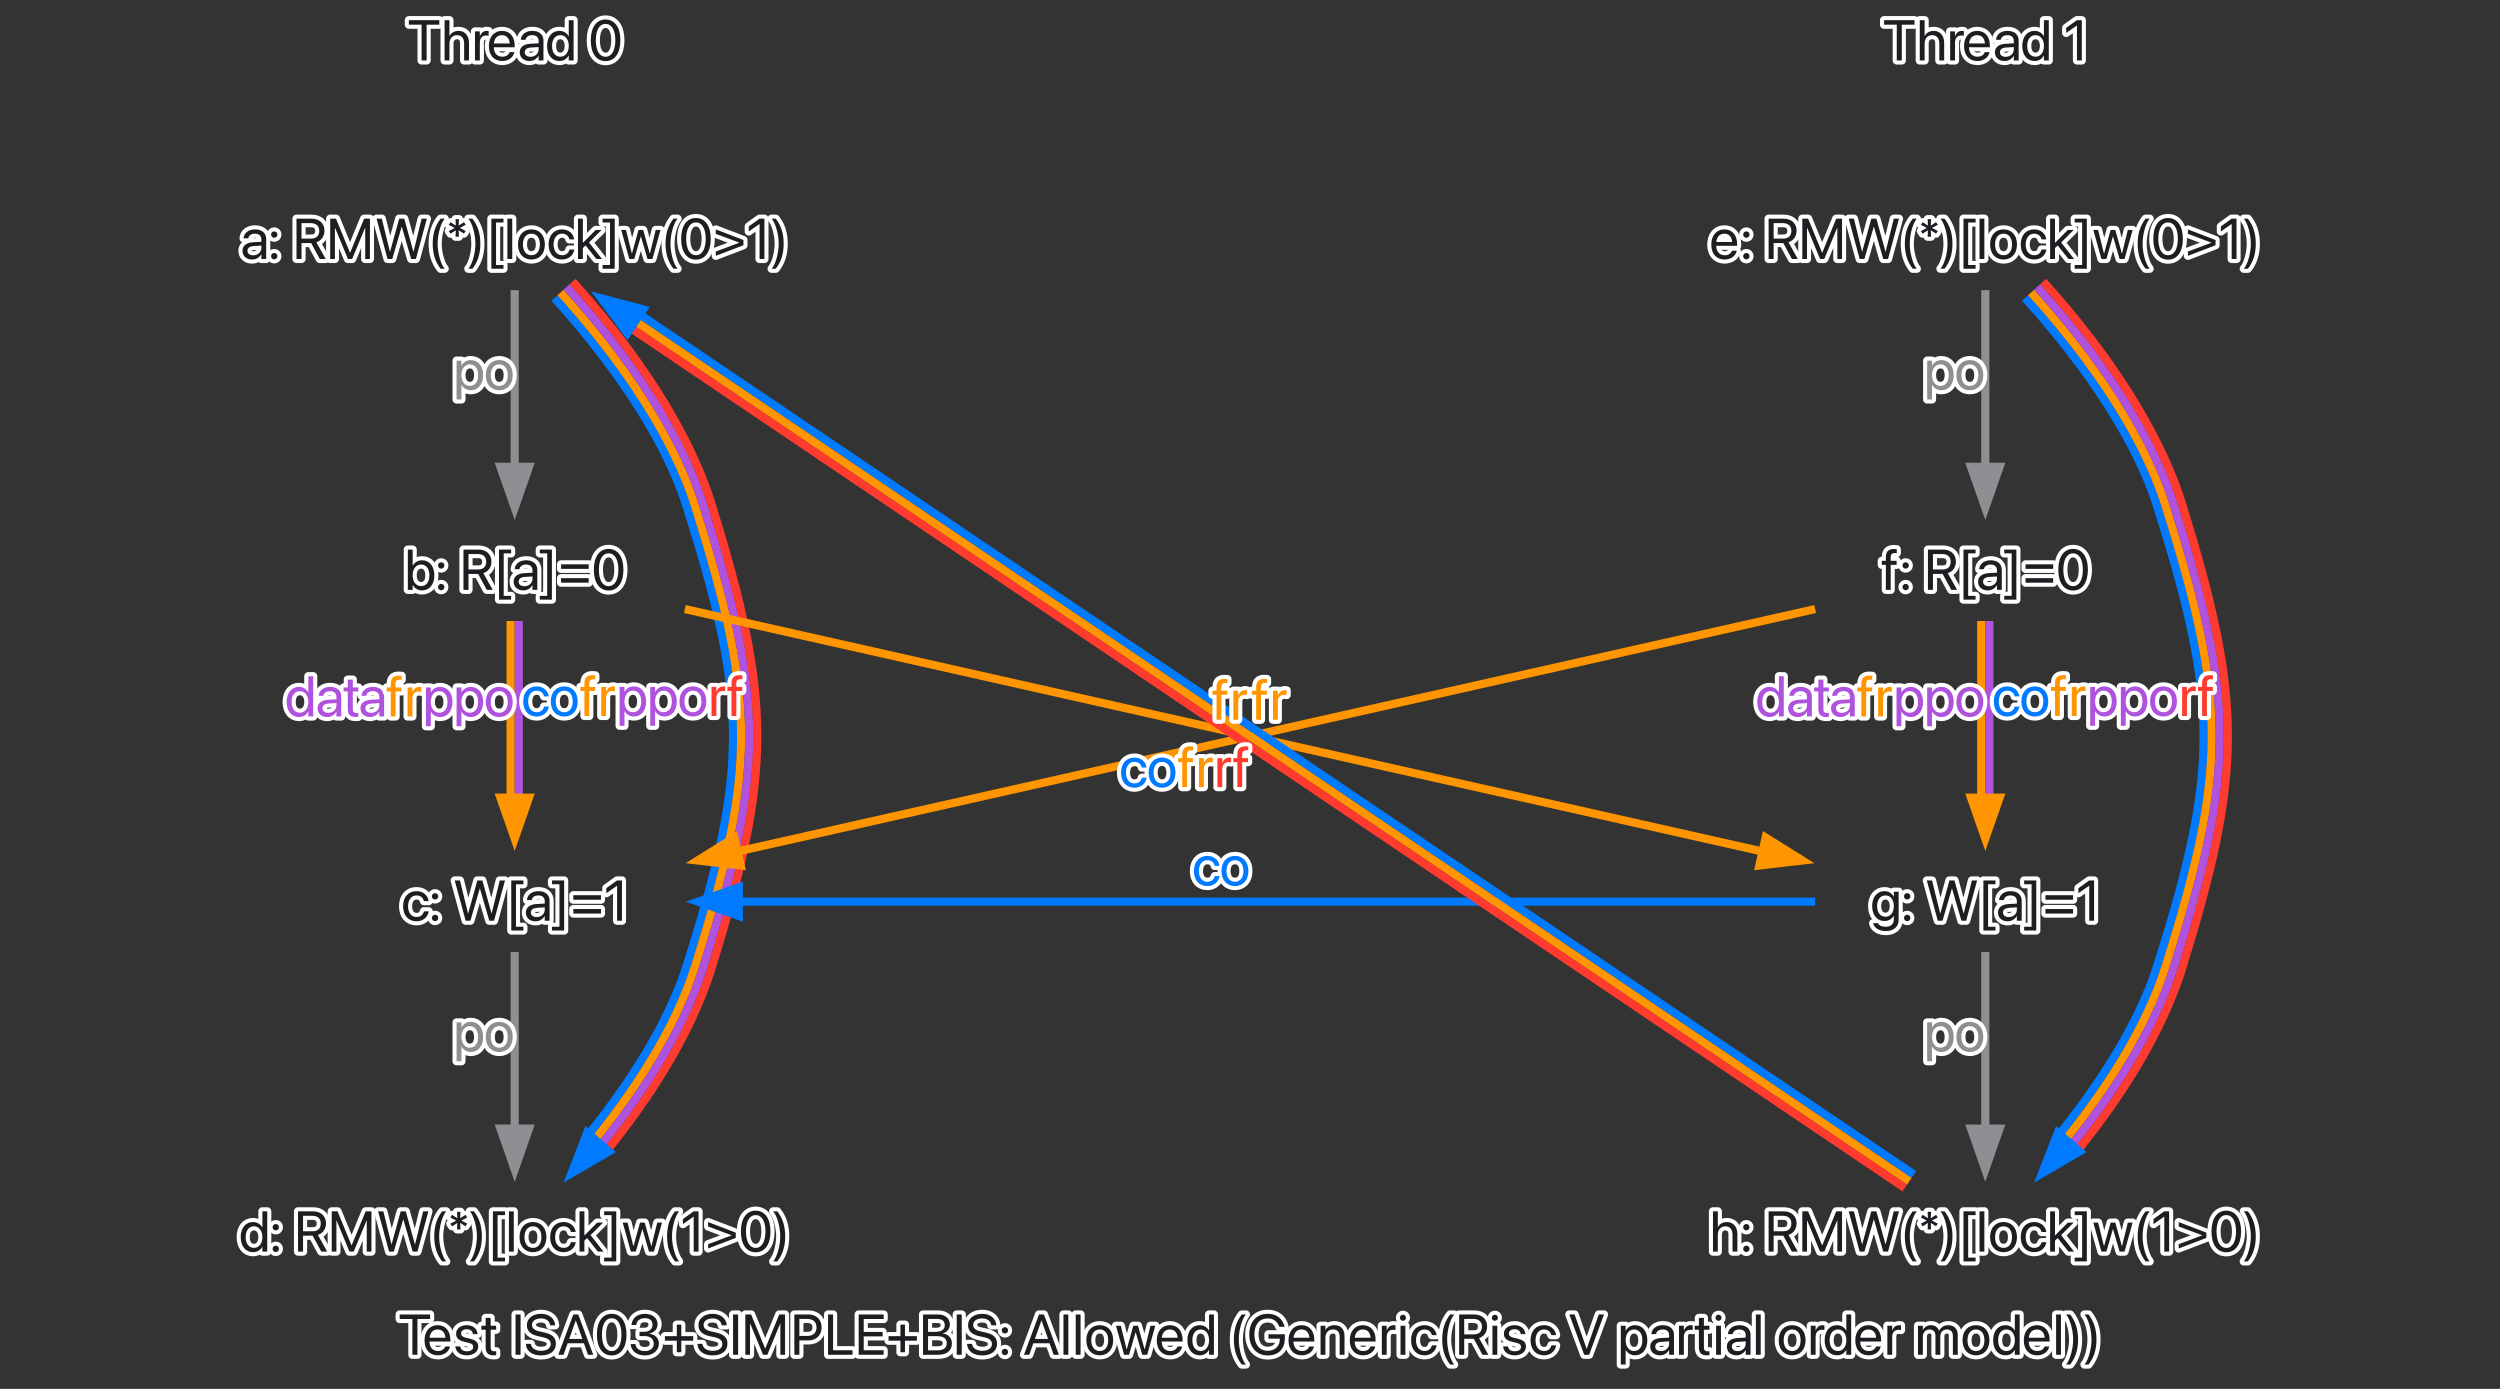 <?xml version="1.0" encoding="UTF-8"?>
<svg xmlns="http://www.w3.org/2000/svg" xmlns:xlink="http://www.w3.org/1999/xlink" width="612" height="340" viewBox="0 0 612 340">
<rect x="0" y="0" width="612" height="340" fill="#333333" stroke="none"/>
<defs>
<g>
<g id="glyph-0-0">
<path d="M 3.453 0 L 4.684 0 L 4.684 -8.758 L 7.793 -8.758 L 7.793 -9.863 L 0.344 -9.863 L 0.344 -8.758 L 3.453 -8.758 Z M 3.453 0 " />
</g>
<g id="glyph-0-1">
<path d="M 3.699 0.137 C 5.25 0.137 6.414 -0.793 6.645 -1.969 L 6.66 -2.039 L 5.488 -2.039 L 5.469 -1.977 C 5.266 -1.367 4.629 -0.918 3.727 -0.918 C 2.461 -0.918 1.656 -1.77 1.629 -3.234 L 6.746 -3.234 L 6.746 -3.672 C 6.746 -5.805 5.566 -7.246 3.625 -7.246 C 1.684 -7.246 0.426 -5.734 0.426 -3.535 L 0.426 -3.527 C 0.426 -1.293 1.656 0.137 3.699 0.137 Z M 3.617 -6.195 C 4.656 -6.195 5.422 -5.543 5.539 -4.164 L 1.648 -4.164 C 1.777 -5.488 2.586 -6.195 3.617 -6.195 Z M 3.617 -6.195 " />
</g>
<g id="glyph-0-2">
<path d="M 3.297 0.137 C 4.883 0.137 6.059 -0.738 6.059 -1.984 L 6.059 -1.988 C 6.059 -3 5.539 -3.57 4.102 -3.918 L 2.973 -4.191 C 2.188 -4.383 1.867 -4.719 1.867 -5.203 L 1.867 -5.211 C 1.867 -5.84 2.398 -6.254 3.262 -6.254 C 4.145 -6.254 4.668 -5.797 4.766 -5.105 L 4.773 -5.059 L 5.906 -5.059 L 5.898 -5.148 C 5.812 -6.336 4.82 -7.246 3.262 -7.246 C 1.723 -7.246 0.648 -6.379 0.648 -5.156 L 0.648 -5.148 C 0.648 -4.121 1.301 -3.5 2.641 -3.18 L 3.766 -2.906 C 4.574 -2.707 4.84 -2.422 4.84 -1.906 L 4.84 -1.902 C 4.84 -1.258 4.266 -0.855 3.301 -0.855 C 2.332 -0.855 1.805 -1.273 1.66 -1.984 L 1.648 -2.051 L 0.457 -2.051 L 0.465 -1.988 C 0.609 -0.719 1.621 0.137 3.297 0.137 Z M 3.297 0.137 " />
</g>
<g id="glyph-0-3">
<path d="M 3.082 0.137 C 3.316 0.137 3.57 0.109 3.719 0.09 L 3.719 -0.875 C 3.617 -0.867 3.48 -0.848 3.336 -0.848 C 2.699 -0.848 2.367 -1.059 2.367 -1.82 L 2.367 -6.125 L 3.719 -6.125 L 3.719 -7.109 L 2.367 -7.109 L 2.367 -9.031 L 1.137 -9.031 L 1.137 -7.109 L 0.098 -7.109 L 0.098 -6.125 L 1.137 -6.125 L 1.137 -1.812 C 1.137 -0.453 1.777 0.137 3.082 0.137 Z M 3.082 0.137 " />
</g>
<g id="glyph-0-4">
<rect x="0" y="0" width="0" height="0" mask="url(#mask-0)" />
</g>
<g id="glyph-0-5">
<path d="M 0.957 0 L 2.188 0 L 2.188 -9.863 L 0.957 -9.863 Z M 0.957 0 " />
</g>
<g id="glyph-0-6">
<path d="M 4.184 0.164 C 6.441 0.164 7.828 -0.945 7.828 -2.695 L 7.828 -2.699 C 7.828 -4.203 6.98 -5.023 4.957 -5.469 L 3.863 -5.707 C 2.578 -5.988 1.984 -6.496 1.984 -7.301 L 1.984 -7.309 C 1.984 -8.258 2.844 -8.887 4.164 -8.895 C 5.414 -8.895 6.254 -8.301 6.406 -7.293 L 6.418 -7.199 L 7.648 -7.199 L 7.645 -7.301 C 7.535 -8.914 6.125 -10.027 4.199 -10.027 C 2.168 -10.027 0.73 -8.895 0.727 -7.273 L 0.727 -7.266 C 0.727 -5.824 1.629 -4.957 3.555 -4.531 L 4.648 -4.293 C 6.004 -3.992 6.57 -3.508 6.57 -2.641 L 6.57 -2.633 C 6.57 -1.613 5.676 -0.973 4.254 -0.973 C 2.824 -0.973 1.867 -1.578 1.723 -2.57 L 1.711 -2.668 L 0.48 -2.668 L 0.484 -2.57 C 0.609 -0.883 2.051 0.164 4.184 0.164 Z M 4.184 0.164 " />
</g>
<g id="glyph-0-7">
<path d="M 0.172 0 L 1.465 0 L 2.461 -2.824 L 6.434 -2.824 L 7.43 0 L 8.723 0 L 5.059 -9.863 L 3.844 -9.863 Z M 4.438 -8.387 L 4.465 -8.387 L 6.062 -3.871 L 2.836 -3.871 Z M 4.438 -8.387 " />
</g>
<g id="glyph-0-8">
<path d="M 4.238 0.164 C 6.508 0.164 7.867 -1.797 7.867 -4.93 L 7.867 -4.941 C 7.867 -8.074 6.508 -10.027 4.238 -10.027 C 1.969 -10.027 0.621 -8.074 0.621 -4.941 L 0.621 -4.93 C 0.621 -1.797 1.969 0.164 4.238 0.164 Z M 4.238 -0.91 C 2.734 -0.91 1.859 -2.453 1.859 -4.93 L 1.859 -4.941 C 1.859 -7.418 2.734 -8.949 4.238 -8.949 C 5.742 -8.949 6.633 -7.418 6.633 -4.941 L 6.633 -4.93 C 6.633 -2.453 5.742 -0.91 4.238 -0.91 Z M 4.238 -0.91 " />
</g>
<g id="glyph-0-9">
<path d="M 4.121 0.164 C 6.098 0.164 7.547 -1.055 7.547 -2.699 L 7.547 -2.715 C 7.547 -4.117 6.57 -5.012 5.133 -5.133 L 5.133 -5.16 C 6.363 -5.422 7.227 -6.254 7.227 -7.473 L 7.227 -7.484 C 7.227 -8.984 5.988 -10.027 4.109 -10.027 C 2.262 -10.027 0.992 -8.957 0.836 -7.348 L 0.828 -7.281 L 2.012 -7.281 L 2.016 -7.348 C 2.121 -8.348 2.945 -8.961 4.109 -8.961 C 5.312 -8.961 5.988 -8.367 5.988 -7.336 L 5.988 -7.32 C 5.988 -6.336 5.168 -5.613 3.992 -5.613 L 2.809 -5.613 L 2.809 -4.574 L 4.047 -4.574 C 5.43 -4.574 6.297 -3.898 6.297 -2.688 L 6.297 -2.672 C 6.297 -1.629 5.414 -0.902 4.121 -0.902 C 2.809 -0.902 1.922 -1.574 1.82 -2.543 L 1.812 -2.613 L 0.629 -2.613 L 0.637 -2.531 C 0.766 -0.973 2.086 0.164 4.121 0.164 Z M 4.121 0.164 " />
</g>
<g id="glyph-0-10">
<path d="M 0.766 -3.445 L 3.68 -3.445 L 3.68 -0.617 L 4.785 -0.617 L 4.785 -3.445 L 7.703 -3.445 L 7.703 -4.555 L 4.785 -4.555 L 4.785 -7.383 L 3.68 -7.383 L 3.68 -4.555 L 0.766 -4.555 Z M 0.766 -3.445 " />
</g>
<g id="glyph-0-11">
<path d="M 0.957 0 L 2.105 0 L 2.105 -7.621 L 2.148 -7.621 L 5.297 0 L 6.336 0 L 9.488 -7.621 L 9.531 -7.621 L 9.531 0 L 10.68 0 L 10.68 -9.863 L 9.258 -9.863 L 5.84 -1.551 L 5.797 -1.551 L 2.379 -9.863 L 0.957 -9.863 Z M 0.957 0 " />
</g>
<g id="glyph-0-12">
<path d="M 0.957 0 L 2.188 0 L 2.188 -3.52 L 4.473 -3.52 C 6.324 -3.52 7.637 -4.828 7.637 -6.699 L 7.637 -6.715 C 7.637 -8.586 6.324 -9.863 4.473 -9.863 L 0.957 -9.863 Z M 4.156 -8.77 C 5.566 -8.77 6.379 -8 6.379 -6.699 L 6.379 -6.688 C 6.379 -5.387 5.566 -4.613 4.156 -4.613 L 2.188 -4.613 L 2.188 -8.77 Z M 4.156 -8.77 " />
</g>
<g id="glyph-0-13">
<path d="M 0.957 0 L 6.945 0 L 6.945 -1.109 L 2.188 -1.109 L 2.188 -9.863 L 0.957 -9.863 Z M 0.957 0 " />
</g>
<g id="glyph-0-14">
<path d="M 0.957 0 L 7.07 0 L 7.07 -1.109 L 2.188 -1.109 L 2.188 -4.5 L 6.816 -4.5 L 6.816 -5.594 L 2.188 -5.594 L 2.188 -8.758 L 7.07 -8.758 L 7.07 -9.863 L 0.957 -9.863 Z M 0.957 0 " />
</g>
<g id="glyph-0-15">
<path d="M 0.957 0 L 4.684 0 C 6.781 0 8.027 -1.031 8.027 -2.77 L 8.027 -2.781 C 8.027 -4.09 7.164 -5.047 5.742 -5.211 L 5.742 -5.238 C 6.762 -5.379 7.527 -6.371 7.527 -7.391 L 7.527 -7.402 C 7.527 -8.879 6.387 -9.863 4.695 -9.863 L 0.957 -9.863 Z M 4.418 -8.777 C 5.605 -8.777 6.281 -8.246 6.281 -7.273 L 6.281 -7.262 C 6.281 -6.195 5.488 -5.613 4.035 -5.613 L 2.188 -5.613 L 2.188 -8.777 Z M 4.383 -4.555 C 5.953 -4.555 6.762 -3.973 6.762 -2.832 L 6.762 -2.816 C 6.762 -1.684 5.977 -1.086 4.5 -1.086 L 2.188 -1.086 L 2.188 -4.555 Z M 4.383 -4.555 " />
</g>
<g id="glyph-0-16">
<path d="M 1.504 -5.195 C 1.941 -5.195 2.285 -5.539 2.285 -5.977 C 2.285 -6.414 1.941 -6.754 1.504 -6.754 C 1.066 -6.754 0.727 -6.414 0.727 -5.977 C 0.727 -5.539 1.066 -5.195 1.504 -5.195 Z M 1.504 0.098 C 1.941 0.098 2.285 -0.246 2.285 -0.684 C 2.285 -1.121 1.941 -1.465 1.504 -1.465 C 1.066 -1.465 0.727 -1.121 0.727 -0.684 C 0.727 -0.246 1.066 0.098 1.504 0.098 Z M 1.504 0.098 " />
</g>
<g id="glyph-0-17">
<path d="M 0.836 0 L 2.023 0 L 2.023 -9.863 L 0.836 -9.863 Z M 0.836 0 " />
</g>
<g id="glyph-0-18">
<path d="M 3.719 0.137 C 5.68 0.137 7.008 -1.285 7.008 -3.555 L 7.008 -3.57 C 7.008 -5.84 5.676 -7.246 3.711 -7.246 C 1.75 -7.246 0.426 -5.832 0.426 -3.57 L 0.426 -3.555 C 0.426 -1.293 1.742 0.137 3.719 0.137 Z M 3.727 -0.918 C 2.469 -0.918 1.641 -1.879 1.641 -3.555 L 1.641 -3.57 C 1.641 -5.23 2.477 -6.195 3.711 -6.195 C 4.969 -6.195 5.789 -5.238 5.789 -3.57 L 5.789 -3.555 C 5.789 -1.887 4.977 -0.918 3.727 -0.918 Z M 3.727 -0.918 " />
</g>
<g id="glyph-0-19">
<path d="M 2.18 0 L 3.391 0 L 4.992 -5.504 L 5.02 -5.504 L 6.625 0 L 7.836 0 L 9.816 -7.109 L 8.641 -7.109 L 7.219 -1.328 L 7.191 -1.328 L 5.578 -7.109 L 4.43 -7.109 L 2.824 -1.328 L 2.797 -1.328 L 1.375 -7.109 L 0.191 -7.109 Z M 2.18 0 " />
</g>
<g id="glyph-0-20">
<path d="M 3.445 0.137 C 4.465 0.137 5.258 -0.375 5.703 -1.203 L 5.73 -1.203 L 5.73 0 L 6.918 0 L 6.918 -9.863 L 5.73 -9.863 L 5.73 -5.922 L 5.703 -5.922 C 5.258 -6.742 4.43 -7.246 3.426 -7.246 C 1.641 -7.246 0.426 -5.805 0.426 -3.562 L 0.426 -3.555 C 0.426 -1.312 1.629 0.137 3.445 0.137 Z M 3.68 -0.918 C 2.422 -0.918 1.641 -1.922 1.641 -3.555 L 1.641 -3.562 C 1.641 -5.184 2.422 -6.195 3.68 -6.195 C 4.875 -6.195 5.734 -5.148 5.734 -3.562 L 5.734 -3.555 C 5.734 -1.961 4.883 -0.918 3.68 -0.918 Z M 3.68 -0.918 " />
</g>
<g id="glyph-0-21">
<path d="M 3.242 2.395 L 4.238 2.395 C 3.254 1.25 2.508 -1.457 2.508 -3.738 C 2.508 -6.023 3.254 -8.723 4.238 -9.863 L 3.242 -9.863 C 1.906 -8.168 1.301 -6.172 1.301 -3.738 C 1.301 -1.305 1.906 0.703 3.242 2.395 Z M 3.242 2.395 " />
</g>
<g id="glyph-0-22">
<path d="M 5.094 0.164 C 7.727 0.164 9.277 -1.414 9.277 -4.082 L 9.277 -5.02 L 5.266 -5.02 L 5.266 -3.938 L 8.047 -3.938 L 8.047 -3.762 C 8.047 -2.105 6.844 -0.973 5.094 -0.973 C 3.082 -0.973 1.832 -2.504 1.832 -4.984 L 1.832 -4.992 C 1.832 -7.426 3.062 -8.895 5.094 -8.895 C 6.48 -8.895 7.438 -8.176 7.895 -6.926 L 7.922 -6.852 L 9.215 -6.852 L 9.18 -6.98 C 8.723 -8.723 7.363 -10.027 5.094 -10.027 C 2.34 -10.027 0.574 -8.074 0.574 -4.992 L 0.574 -4.984 C 0.574 -1.84 2.34 0.164 5.094 0.164 Z M 5.094 0.164 " />
</g>
<g id="glyph-0-23">
<path d="M 0.773 0 L 1.961 0 L 1.961 -4.184 C 1.961 -5.395 2.695 -6.195 3.816 -6.195 C 4.91 -6.195 5.449 -5.559 5.449 -4.402 L 5.449 0 L 6.637 0 L 6.637 -4.613 C 6.637 -6.234 5.734 -7.246 4.176 -7.246 C 3.098 -7.246 2.371 -6.762 1.988 -6.098 L 1.961 -6.098 L 1.961 -7.109 L 0.773 -7.109 Z M 0.773 0 " />
</g>
<g id="glyph-0-24">
<path d="M 0.773 0 L 1.961 0 L 1.961 -4.391 C 1.961 -5.469 2.562 -6.113 3.488 -6.113 C 3.773 -6.113 4.027 -6.078 4.121 -6.043 L 4.121 -7.199 C 4.027 -7.211 3.848 -7.246 3.645 -7.246 C 2.844 -7.246 2.23 -6.727 1.988 -5.906 L 1.961 -5.906 L 1.961 -7.109 L 0.773 -7.109 Z M 0.773 0 " />
</g>
<g id="glyph-0-25">
<path d="M 1.441 -8.312 C 1.859 -8.312 2.188 -8.648 2.188 -9.059 C 2.188 -9.477 1.859 -9.805 1.441 -9.805 C 1.031 -9.805 0.699 -9.477 0.699 -9.059 C 0.699 -8.648 1.031 -8.312 1.441 -8.312 Z M 0.848 0 L 2.039 0 L 2.039 -7.109 L 0.848 -7.109 Z M 0.848 0 " />
</g>
<g id="glyph-0-26">
<path d="M 3.719 0.137 C 5.324 0.137 6.496 -0.91 6.688 -2.262 L 6.691 -2.312 L 5.523 -2.312 L 5.512 -2.258 C 5.312 -1.465 4.691 -0.918 3.719 -0.918 C 2.488 -0.918 1.641 -1.895 1.641 -3.547 L 1.641 -3.555 C 1.641 -5.168 2.469 -6.195 3.707 -6.195 C 4.75 -6.195 5.324 -5.566 5.504 -4.855 L 5.516 -4.801 L 6.68 -4.801 L 6.672 -4.855 C 6.523 -6.07 5.477 -7.246 3.707 -7.246 C 1.73 -7.246 0.426 -5.812 0.426 -3.57 L 0.426 -3.562 C 0.426 -1.301 1.703 0.137 3.719 0.137 Z M 3.719 0.137 " />
</g>
<g id="glyph-0-27">
<path d="M 0.957 0 L 2.188 0 L 2.188 -3.902 L 4.547 -3.902 L 6.66 0 L 8.102 0 L 5.816 -4.094 C 7.047 -4.484 7.801 -5.543 7.801 -6.91 L 7.801 -6.926 C 7.801 -8.703 6.555 -9.863 4.656 -9.863 L 0.957 -9.863 Z M 2.188 -4.992 L 2.188 -8.77 L 4.492 -8.77 C 5.758 -8.77 6.527 -8.074 6.527 -6.898 L 6.527 -6.883 C 6.527 -5.676 5.812 -4.992 4.547 -4.992 Z M 2.188 -4.992 " />
</g>
<g id="glyph-0-28">
<path d="M 3.809 0 L 5.023 0 L 8.66 -9.863 L 7.371 -9.863 L 4.43 -1.477 L 4.402 -1.477 L 1.465 -9.863 L 0.172 -9.863 Z M 3.809 0 " />
</g>
<g id="glyph-0-29">
<path d="M 0.773 2.395 L 1.961 2.395 L 1.961 -1.191 L 1.988 -1.191 C 2.434 -0.371 3.262 0.137 4.266 0.137 C 6.051 0.137 7.266 -1.305 7.266 -3.547 L 7.266 -3.555 C 7.266 -5.797 6.062 -7.246 4.246 -7.246 C 3.227 -7.246 2.434 -6.734 1.988 -5.906 L 1.961 -5.906 L 1.961 -7.109 L 0.773 -7.109 Z M 4.012 -0.918 C 2.816 -0.918 1.957 -1.961 1.957 -3.547 L 1.957 -3.555 C 1.957 -5.148 2.809 -6.195 4.012 -6.195 C 5.27 -6.195 6.051 -5.188 6.051 -3.555 L 6.051 -3.547 C 6.051 -1.93 5.27 -0.918 4.012 -0.918 Z M 4.012 -0.918 " />
</g>
<g id="glyph-0-30">
<path d="M 2.852 0.137 C 3.801 0.137 4.656 -0.375 5.074 -1.156 L 5.102 -1.156 L 5.102 0 L 6.289 0 L 6.289 -4.914 C 6.289 -6.336 5.238 -7.246 3.555 -7.246 C 1.879 -7.246 0.863 -6.305 0.758 -5.133 L 0.754 -5.059 L 1.902 -5.059 L 1.914 -5.121 C 2.051 -5.758 2.625 -6.195 3.543 -6.195 C 4.531 -6.195 5.102 -5.668 5.102 -4.801 L 5.102 -4.203 L 3.062 -4.09 C 1.43 -3.992 0.484 -3.234 0.484 -2.023 L 0.484 -2.012 C 0.484 -0.719 1.438 0.137 2.852 0.137 Z M 1.703 -2.012 L 1.703 -2.023 C 1.703 -2.688 2.25 -3.109 3.199 -3.164 L 5.102 -3.281 L 5.102 -2.699 C 5.102 -1.668 4.238 -0.895 3.117 -0.895 C 2.262 -0.895 1.703 -1.328 1.703 -2.012 Z M 1.703 -2.012 " />
</g>
<g id="glyph-0-31">
<path d="M 0.773 0 L 1.961 0 L 1.961 -4.457 C 1.961 -5.449 2.645 -6.195 3.59 -6.195 C 4.473 -6.195 5.047 -5.625 5.047 -4.766 L 5.047 0 L 6.234 0 L 6.234 -4.52 C 6.234 -5.488 6.898 -6.195 7.84 -6.195 C 8.777 -6.195 9.316 -5.613 9.316 -4.637 L 9.316 0 L 10.508 0 L 10.508 -4.91 C 10.508 -6.324 9.598 -7.246 8.191 -7.246 C 7.191 -7.246 6.359 -6.734 5.961 -5.879 L 5.934 -5.879 C 5.625 -6.746 4.91 -7.246 3.938 -7.246 C 3.023 -7.246 2.312 -6.773 1.988 -6.07 L 1.961 -6.07 L 1.961 -7.109 L 0.773 -7.109 Z M 0.773 0 " />
</g>
<g id="glyph-0-32">
<path d="M 1.273 2.395 C 2.605 0.703 3.215 -1.305 3.215 -3.738 C 3.215 -6.172 2.605 -8.168 1.273 -9.863 L 0.273 -9.863 C 1.258 -8.723 2.004 -6.023 2.004 -3.738 C 2.004 -1.457 1.258 1.25 0.273 2.395 Z M 1.273 2.395 " />
</g>
<g id="glyph-0-33">
<path d="M 0.836 0 L 2.023 0 L 2.023 -4.148 C 2.023 -5.359 2.754 -6.195 3.855 -6.195 C 4.965 -6.195 5.621 -5.434 5.621 -4.148 L 5.621 0 L 6.809 0 L 6.809 -4.355 C 6.809 -6.078 5.777 -7.246 4.266 -7.246 C 3.207 -7.246 2.434 -6.773 2.051 -5.977 L 2.023 -5.977 L 2.023 -9.863 L 0.836 -9.863 Z M 0.836 0 " />
</g>
<g id="glyph-0-34">
<path d="M 2.996 0 L 4.156 0 L 6.453 -7.902 L 6.48 -7.902 L 8.777 0 L 9.941 0 L 12.625 -9.863 L 11.34 -9.863 L 9.352 -1.766 L 9.324 -1.766 L 7.09 -9.863 L 5.844 -9.863 L 3.609 -1.766 L 3.582 -1.766 L 1.594 -9.863 L 0.309 -9.863 Z M 2.996 0 " />
</g>
<g id="glyph-0-35">
<path d="M 2.387 -5.449 L 3.219 -5.449 L 3.152 -7.035 L 4.449 -6.207 L 4.875 -6.852 L 3.438 -7.609 L 4.875 -8.359 L 4.449 -9.004 L 3.152 -8.176 L 3.219 -9.754 L 2.387 -9.754 L 2.453 -8.176 L 1.156 -9.004 L 0.73 -8.359 L 2.18 -7.602 L 0.73 -6.836 L 1.156 -6.195 L 2.453 -7.02 Z M 2.387 -5.449 " />
</g>
<g id="glyph-0-36">
<path d="M 1.41 2.395 L 4.375 2.395 L 4.375 1.469 L 2.559 1.469 L 2.559 -8.934 L 4.375 -8.934 L 4.375 -9.863 L 1.41 -9.863 Z M 1.41 2.395 " />
</g>
<g id="glyph-0-37">
<path d="M 0.867 0 L 2.059 0 L 2.059 -2.68 L 2.723 -3.316 L 5.359 0 L 6.742 0 L 3.562 -4.039 L 6.645 -7.109 L 5.203 -7.109 L 2.086 -3.973 L 2.059 -3.973 L 2.059 -9.863 L 0.867 -9.863 Z M 0.867 0 " />
</g>
<g id="glyph-0-38">
<path d="M 3.105 2.395 L 3.105 -9.863 L 0.137 -9.863 L 0.137 -8.934 L 1.957 -8.934 L 1.957 1.469 L 0.137 1.469 L 0.137 2.395 Z M 3.105 2.395 " />
</g>
<g id="glyph-0-39">
<path d="M 7.617 -4.641 L 0.848 -7.234 L 0.848 -6.152 L 6.625 -3.992 L 0.848 -1.824 L 0.848 -0.773 L 7.617 -3.363 Z M 7.617 -4.641 " />
</g>
<g id="glyph-0-40">
<path d="M 3.316 0 L 4.504 0 L 4.504 -9.863 L 3.301 -9.863 L 0.676 -7.977 L 0.676 -6.742 L 3.289 -8.559 L 3.316 -8.559 Z M 3.316 0 " />
</g>
<g id="glyph-0-41">
<path d="M 4.309 0.137 C 6.125 0.137 7.328 -1.312 7.328 -3.555 L 7.328 -3.562 C 7.328 -5.805 6.113 -7.246 4.328 -7.246 C 3.324 -7.246 2.496 -6.742 2.051 -5.922 L 2.023 -5.922 L 2.023 -9.863 L 0.836 -9.863 L 0.836 0 L 2.023 0 L 2.023 -1.203 L 2.051 -1.203 C 2.496 -0.375 3.289 0.137 4.309 0.137 Z M 4.074 -0.918 C 2.871 -0.918 2.016 -1.961 2.016 -3.555 L 2.016 -3.562 C 2.016 -5.148 2.879 -6.195 4.074 -6.195 C 5.332 -6.195 6.113 -5.184 6.113 -3.562 L 6.113 -3.555 C 6.113 -1.922 5.332 -0.918 4.074 -0.918 Z M 4.074 -0.918 " />
</g>
<g id="glyph-0-42">
<path d="M 0.848 -5.141 L 7.617 -5.141 L 7.617 -6.25 L 0.848 -6.25 Z M 0.848 -1.758 L 7.617 -1.758 L 7.617 -2.863 L 0.848 -2.863 Z M 0.848 -1.758 " />
</g>
<g id="glyph-0-43">
<path d="M 1.156 0 L 2.344 0 L 2.344 -6.125 L 3.793 -6.125 L 3.793 -7.109 L 2.332 -7.109 L 2.332 -7.977 C 2.332 -8.684 2.66 -9.016 3.316 -9.016 C 3.5 -9.016 3.684 -9.012 3.828 -8.988 L 3.828 -9.953 C 3.652 -9.98 3.371 -10 3.105 -10 C 1.793 -10 1.156 -9.352 1.156 -7.984 L 1.156 -7.109 L 0.164 -7.109 L 0.164 -6.125 L 1.156 -6.125 Z M 1.156 0 " />
</g>
<g id="glyph-0-44">
<path d="M 3.781 2.531 C 5.707 2.531 6.918 1.449 6.918 -0.199 L 6.918 -7.109 L 5.73 -7.109 L 5.73 -5.906 L 5.703 -5.906 C 5.266 -6.699 4.473 -7.246 3.465 -7.246 C 1.66 -7.246 0.426 -5.812 0.426 -3.602 L 0.426 -3.598 C 0.426 -1.375 1.648 0.07 3.438 0.07 C 4.457 0.07 5.277 -0.438 5.703 -1.223 L 5.73 -1.223 L 5.73 -0.316 C 5.73 0.785 5.02 1.477 3.766 1.477 C 2.797 1.477 2.121 1.164 1.895 0.648 L 1.867 0.59 L 0.672 0.59 L 0.684 0.648 C 0.918 1.703 2.023 2.531 3.781 2.531 Z M 3.699 -0.984 C 2.434 -0.984 1.641 -1.984 1.641 -3.598 L 1.641 -3.602 C 1.641 -5.184 2.434 -6.195 3.699 -6.195 C 4.902 -6.195 5.73 -5.168 5.73 -3.602 L 5.73 -3.598 C 5.73 -2.016 4.91 -0.984 3.699 -0.984 Z M 3.699 -0.984 " />
</g>
</g>
<image id="source-9" x="0" y="0" width="0" height="0" />
<mask id="mask-0">
<use xlink:href="#source-9" />
</mask>
</defs>
<path fill="none" stroke-width="2" stroke-linecap="butt" stroke-linejoin="miter" stroke="rgb(55.686%, 55.686%, 57.647%)" stroke-opacity="1" stroke-miterlimit="10" d="M 126 -268.573 C 126 -257.038 126 -239.436 126 -224.94 " transform="matrix(1, 0, 0, 1, 0, 339.6)" />
<path fill-rule="nonzero" fill="rgb(55.686%, 55.686%, 57.647%)" fill-opacity="1" stroke-width="2" stroke-linecap="butt" stroke-linejoin="miter" stroke="rgb(55.686%, 55.686%, 57.647%)" stroke-opacity="1" stroke-miterlimit="10" d="M 129.5 -225.319 L 126 -215.319 L 122.5 -225.319 Z M 129.5 -225.319 " transform="matrix(1, 0, 0, 1, 0, 339.6)" />
<path fill="none" stroke-width="2" stroke-linecap="butt" stroke-linejoin="miter" stroke="rgb(0%, 47.843%, 100%)" stroke-opacity="1" stroke-miterlimit="10" d="M 135.719 -266.651 C 146.652 -254.569 162.348 -234.612 168.336 -214.803 C 183.148 -167.916 183.148 -150.834 168.336 -103.944 C 163.738 -88.827 153.371 -73.401 143.973 -61.76 " transform="matrix(1, 0, 0, 1, 0, 339.6)" />
<path fill="none" stroke-width="2" stroke-linecap="butt" stroke-linejoin="miter" stroke="rgb(100%, 58.431%, 0%)" stroke-opacity="1" stroke-miterlimit="10" d="M 137.203 -267.991 C 148.223 -255.807 163.918 -235.846 170.246 -215.401 C 185.148 -167.916 185.148 -150.834 170.246 -103.35 C 165.398 -87.709 155.031 -72.284 145.531 -60.502 " transform="matrix(1, 0, 0, 1, 0, 339.6)" />
<path fill="none" stroke-width="2" stroke-linecap="butt" stroke-linejoin="miter" stroke="rgb(68.627%, 32.157%, 87.059%)" stroke-opacity="1" stroke-miterlimit="10" d="M 138.688 -269.334 C 149.797 -257.041 165.492 -237.08 172.156 -215.998 C 187.148 -167.916 187.148 -150.834 172.156 -102.752 C 167.059 -86.596 156.691 -71.17 147.09 -59.248 " transform="matrix(1, 0, 0, 1, 0, 339.6)" />
<path fill="none" stroke-width="2" stroke-linecap="butt" stroke-linejoin="miter" stroke="rgb(100%, 23.137%, 18.824%)" stroke-opacity="1" stroke-miterlimit="10" d="M 140.168 -270.674 C 151.367 -258.28 167.062 -238.319 174.062 -216.596 C 189.148 -167.916 189.148 -150.834 174.062 -102.155 C 168.719 -85.479 158.352 -70.053 148.645 -57.995 " transform="matrix(1, 0, 0, 1, 0, 339.6)" />
<path fill-rule="nonzero" fill="rgb(0%, 47.843%, 100%)" fill-opacity="1" stroke-width="2" stroke-linecap="butt" stroke-linejoin="miter" stroke="rgb(0%, 47.843%, 100%)" stroke-opacity="1" stroke-miterlimit="10" d="M 149.07 -57.717 L 139.91 -52.389 L 143.746 -62.264 Z M 149.07 -57.717 " transform="matrix(1, 0, 0, 1, 0, 339.6)" />
<path fill="none" stroke-width="2" stroke-linecap="butt" stroke-linejoin="miter" stroke="rgb(100%, 58.431%, 0%)" stroke-opacity="1" stroke-miterlimit="10" d="M 125 -187.573 C 125 -176.038 125 -158.436 125 -143.94 " transform="matrix(1, 0, 0, 1, 0, 339.6)" />
<path fill="none" stroke-width="2" stroke-linecap="butt" stroke-linejoin="miter" stroke="rgb(68.627%, 32.157%, 87.059%)" stroke-opacity="1" stroke-miterlimit="10" d="M 127 -187.573 C 127 -176.038 127 -158.436 127 -143.94 " transform="matrix(1, 0, 0, 1, 0, 339.6)" />
<path fill-rule="nonzero" fill="rgb(100%, 58.431%, 0%)" fill-opacity="1" stroke-width="2" stroke-linecap="butt" stroke-linejoin="miter" stroke="rgb(100%, 58.431%, 0%)" stroke-opacity="1" stroke-miterlimit="10" d="M 129.5 -144.319 L 126 -134.319 L 122.5 -144.319 Z M 129.5 -144.319 " transform="matrix(1, 0, 0, 1, 0, 339.6)" />
<path fill="none" stroke-width="2" stroke-linecap="butt" stroke-linejoin="miter" stroke="rgb(100%, 58.431%, 0%)" stroke-opacity="1" stroke-miterlimit="10" d="M 167.648 -190.502 C 232.949 -175.811 359.422 -147.354 431.754 -131.08 " transform="matrix(1, 0, 0, 1, 0, 339.6)" />
<path fill-rule="nonzero" fill="rgb(100%, 58.431%, 0%)" fill-opacity="1" stroke-width="2" stroke-linecap="butt" stroke-linejoin="miter" stroke="rgb(100%, 58.431%, 0%)" stroke-opacity="1" stroke-miterlimit="10" d="M 432.23 -134.561 L 441.219 -128.952 L 430.695 -127.733 Z M 432.23 -134.561 " transform="matrix(1, 0, 0, 1, 0, 339.6)" />
<path fill="none" stroke-width="2" stroke-linecap="butt" stroke-linejoin="miter" stroke="rgb(55.686%, 55.686%, 57.647%)" stroke-opacity="1" stroke-miterlimit="10" d="M 126 -106.573 C 126 -95.038 126 -77.436 126 -62.94 " transform="matrix(1, 0, 0, 1, 0, 339.6)" />
<path fill-rule="nonzero" fill="rgb(55.686%, 55.686%, 57.647%)" fill-opacity="1" stroke-width="2" stroke-linecap="butt" stroke-linejoin="miter" stroke="rgb(55.686%, 55.686%, 57.647%)" stroke-opacity="1" stroke-miterlimit="10" d="M 129.5 -63.319 L 126 -53.319 L 122.5 -63.319 Z M 129.5 -63.319 " transform="matrix(1, 0, 0, 1, 0, 339.6)" />
<path fill="none" stroke-width="2" stroke-linecap="butt" stroke-linejoin="miter" stroke="rgb(55.686%, 55.686%, 57.647%)" stroke-opacity="1" stroke-miterlimit="10" d="M 486 -268.573 C 486 -257.038 486 -239.436 486 -224.94 " transform="matrix(1, 0, 0, 1, 0, 339.6)" />
<path fill-rule="nonzero" fill="rgb(55.686%, 55.686%, 57.647%)" fill-opacity="1" stroke-width="2" stroke-linecap="butt" stroke-linejoin="miter" stroke="rgb(55.686%, 55.686%, 57.647%)" stroke-opacity="1" stroke-miterlimit="10" d="M 489.5 -225.319 L 486 -215.319 L 482.5 -225.319 Z M 489.5 -225.319 " transform="matrix(1, 0, 0, 1, 0, 339.6)" />
<path fill="none" stroke-width="2" stroke-linecap="butt" stroke-linejoin="miter" stroke="rgb(0%, 47.843%, 100%)" stroke-opacity="1" stroke-miterlimit="10" d="M 495.719 -266.651 C 506.652 -254.569 522.348 -234.612 528.336 -214.803 C 543.148 -167.916 543.148 -150.834 528.336 -103.944 C 523.738 -88.827 513.371 -73.401 503.973 -61.76 " transform="matrix(1, 0, 0, 1, 0, 339.6)" />
<path fill="none" stroke-width="2" stroke-linecap="butt" stroke-linejoin="miter" stroke="rgb(100%, 58.431%, 0%)" stroke-opacity="1" stroke-miterlimit="10" d="M 497.203 -267.991 C 508.223 -255.807 523.918 -235.846 530.246 -215.401 C 545.148 -167.916 545.148 -150.834 530.246 -103.35 C 525.398 -87.709 515.031 -72.284 505.531 -60.502 " transform="matrix(1, 0, 0, 1, 0, 339.6)" />
<path fill="none" stroke-width="2" stroke-linecap="butt" stroke-linejoin="miter" stroke="rgb(68.627%, 32.157%, 87.059%)" stroke-opacity="1" stroke-miterlimit="10" d="M 498.688 -269.334 C 509.797 -257.041 525.492 -237.08 532.156 -215.998 C 547.148 -167.916 547.148 -150.834 532.156 -102.752 C 527.059 -86.596 516.691 -71.17 507.09 -59.248 " transform="matrix(1, 0, 0, 1, 0, 339.6)" />
<path fill="none" stroke-width="2" stroke-linecap="butt" stroke-linejoin="miter" stroke="rgb(100%, 23.137%, 18.824%)" stroke-opacity="1" stroke-miterlimit="10" d="M 500.168 -270.674 C 511.367 -258.28 527.062 -238.319 534.062 -216.596 C 549.148 -167.916 549.148 -150.834 534.062 -102.155 C 528.719 -85.479 518.352 -70.053 508.645 -57.995 " transform="matrix(1, 0, 0, 1, 0, 339.6)" />
<path fill-rule="nonzero" fill="rgb(0%, 47.843%, 100%)" fill-opacity="1" stroke-width="2" stroke-linecap="butt" stroke-linejoin="miter" stroke="rgb(0%, 47.843%, 100%)" stroke-opacity="1" stroke-miterlimit="10" d="M 509.07 -57.717 L 499.91 -52.389 L 503.746 -62.264 Z M 509.07 -57.717 " transform="matrix(1, 0, 0, 1, 0, 339.6)" />
<path fill="none" stroke-width="2" stroke-linecap="butt" stroke-linejoin="miter" stroke="rgb(100%, 58.431%, 0%)" stroke-opacity="1" stroke-miterlimit="10" d="M 444.352 -190.502 C 379.051 -175.811 252.578 -147.354 180.246 -131.08 " transform="matrix(1, 0, 0, 1, 0, 339.6)" />
<path fill-rule="nonzero" fill="rgb(100%, 58.431%, 0%)" fill-opacity="1" stroke-width="2" stroke-linecap="butt" stroke-linejoin="miter" stroke="rgb(100%, 58.431%, 0%)" stroke-opacity="1" stroke-miterlimit="10" d="M 181.305 -127.733 L 170.781 -128.952 L 179.77 -134.561 Z M 181.305 -127.733 " transform="matrix(1, 0, 0, 1, 0, 339.6)" />
<path fill="none" stroke-width="2" stroke-linecap="butt" stroke-linejoin="miter" stroke="rgb(100%, 58.431%, 0%)" stroke-opacity="1" stroke-miterlimit="10" d="M 485 -187.573 C 485 -176.038 485 -158.436 485 -143.94 " transform="matrix(1, 0, 0, 1, 0, 339.6)" />
<path fill="none" stroke-width="2" stroke-linecap="butt" stroke-linejoin="miter" stroke="rgb(68.627%, 32.157%, 87.059%)" stroke-opacity="1" stroke-miterlimit="10" d="M 487 -187.573 C 487 -176.038 487 -158.436 487 -143.94 " transform="matrix(1, 0, 0, 1, 0, 339.6)" />
<path fill-rule="nonzero" fill="rgb(100%, 58.431%, 0%)" fill-opacity="1" stroke-width="2" stroke-linecap="butt" stroke-linejoin="miter" stroke="rgb(100%, 58.431%, 0%)" stroke-opacity="1" stroke-miterlimit="10" d="M 489.5 -144.319 L 486 -134.319 L 482.5 -144.319 Z M 489.5 -144.319 " transform="matrix(1, 0, 0, 1, 0, 339.6)" />
<path fill="none" stroke-width="2" stroke-linecap="butt" stroke-linejoin="miter" stroke="rgb(0%, 47.843%, 100%)" stroke-opacity="1" stroke-miterlimit="10" d="M 444.352 -118.873 C 379.188 -118.873 253.102 -118.873 180.695 -118.873 " transform="matrix(1, 0, 0, 1, 0, 339.6)" />
<path fill-rule="nonzero" fill="rgb(0%, 47.843%, 100%)" fill-opacity="1" stroke-width="2" stroke-linecap="butt" stroke-linejoin="miter" stroke="rgb(0%, 47.843%, 100%)" stroke-opacity="1" stroke-miterlimit="10" d="M 180.855 -115.373 L 170.855 -118.873 L 180.855 -122.373 Z M 180.855 -115.373 " transform="matrix(1, 0, 0, 1, 0, 339.6)" />
<path fill="none" stroke-width="2" stroke-linecap="butt" stroke-linejoin="miter" stroke="rgb(55.686%, 55.686%, 57.647%)" stroke-opacity="1" stroke-miterlimit="10" d="M 486 -106.573 C 486 -95.038 486 -77.436 486 -62.94 " transform="matrix(1, 0, 0, 1, 0, 339.6)" />
<path fill-rule="nonzero" fill="rgb(55.686%, 55.686%, 57.647%)" fill-opacity="1" stroke-width="2" stroke-linecap="butt" stroke-linejoin="miter" stroke="rgb(55.686%, 55.686%, 57.647%)" stroke-opacity="1" stroke-miterlimit="10" d="M 489.5 -63.319 L 486 -53.319 L 482.5 -63.319 Z M 489.5 -63.319 " transform="matrix(1, 0, 0, 1, 0, 339.6)" />
<path fill="none" stroke-width="2" stroke-linecap="butt" stroke-linejoin="miter" stroke="rgb(0%, 47.843%, 100%)" stroke-opacity="1" stroke-miterlimit="10" d="M 468.523 -52.084 C 409.754 -91.752 227.715 -214.627 156.297 -262.838 " transform="matrix(1, 0, 0, 1, 0, 339.6)" />
<path fill="none" stroke-width="2" stroke-linecap="butt" stroke-linejoin="miter" stroke="rgb(100%, 58.431%, 0%)" stroke-opacity="1" stroke-miterlimit="10" d="M 467.402 -50.428 C 408.637 -90.096 226.598 -212.971 155.18 -261.178 " transform="matrix(1, 0, 0, 1, 0, 339.6)" />
<path fill="none" stroke-width="2" stroke-linecap="butt" stroke-linejoin="miter" stroke="rgb(100%, 23.137%, 18.824%)" stroke-opacity="1" stroke-miterlimit="10" d="M 466.285 -48.772 C 407.516 -88.44 225.48 -211.315 154.059 -259.522 " transform="matrix(1, 0, 0, 1, 0, 339.6)" />
<path fill-rule="nonzero" fill="rgb(0%, 47.843%, 100%)" fill-opacity="1" stroke-width="2" stroke-linecap="butt" stroke-linejoin="miter" stroke="rgb(0%, 47.843%, 100%)" stroke-opacity="1" stroke-miterlimit="10" d="M 153.543 -258.061 L 147.211 -266.557 L 157.457 -263.866 Z M 153.543 -258.061 " transform="matrix(1, 0, 0, 1, 0, 339.6)" />
<g fill="none" fill-opacity="1" stroke="#FFFFFF" stroke-width="2" stroke-opacity="1" stroke-linejoin="round" stroke-linecap="round">
<use xlink:href="#glyph-0-0" x="97.5" y="331.648" stroke="#FFFFFF" stroke-width="2" stroke-opacity="1" fill="none" />
<use xlink:href="#glyph-0-1" x="103.5" y="331.648" stroke="#FFFFFF" stroke-width="2" stroke-opacity="1" fill="none" />
<use xlink:href="#glyph-0-2" x="111" y="331.648" stroke="#FFFFFF" stroke-width="2" stroke-opacity="1" fill="none" />
<use xlink:href="#glyph-0-3" x="117.75" y="331.648" stroke="#FFFFFF" stroke-width="2" stroke-opacity="1" fill="none" />
<use xlink:href="#glyph-0-4" x="122.25" y="331.648" stroke="#FFFFFF" stroke-width="2" stroke-opacity="1" fill="none" />
<use xlink:href="#glyph-0-5" x="125.25" y="331.648" stroke="#FFFFFF" stroke-width="2" stroke-opacity="1" fill="none" />
<use xlink:href="#glyph-0-6" x="128.25" y="331.648" stroke="#FFFFFF" stroke-width="2" stroke-opacity="1" fill="none" />
<use xlink:href="#glyph-0-7" x="136.5" y="331.648" stroke="#FFFFFF" stroke-width="2" stroke-opacity="1" fill="none" />
<use xlink:href="#glyph-0-8" x="145.5" y="331.648" stroke="#FFFFFF" stroke-width="2" stroke-opacity="1" fill="none" />
<use xlink:href="#glyph-0-9" x="153.75" y="331.648" stroke="#FFFFFF" stroke-width="2" stroke-opacity="1" fill="none" />
<use xlink:href="#glyph-0-10" x="162" y="331.648" stroke="#FFFFFF" stroke-width="2" stroke-opacity="1" fill="none" />
<use xlink:href="#glyph-0-6" x="170.25" y="331.648" stroke="#FFFFFF" stroke-width="2" stroke-opacity="1" fill="none" />
<use xlink:href="#glyph-0-5" x="178.5" y="331.648" stroke="#FFFFFF" stroke-width="2" stroke-opacity="1" fill="none" />
<use xlink:href="#glyph-0-11" x="181.5" y="331.648" stroke="#FFFFFF" stroke-width="2" stroke-opacity="1" fill="none" />
<use xlink:href="#glyph-0-12" x="193.5" y="331.648" stroke="#FFFFFF" stroke-width="2" stroke-opacity="1" fill="none" />
<use xlink:href="#glyph-0-13" x="201.75" y="331.648" stroke="#FFFFFF" stroke-width="2" stroke-opacity="1" fill="none" />
<use xlink:href="#glyph-0-14" x="209.25" y="331.648" stroke="#FFFFFF" stroke-width="2" stroke-opacity="1" fill="none" />
<use xlink:href="#glyph-0-10" x="216.75" y="331.648" stroke="#FFFFFF" stroke-width="2" stroke-opacity="1" fill="none" />
<use xlink:href="#glyph-0-15" x="225" y="331.648" stroke="#FFFFFF" stroke-width="2" stroke-opacity="1" fill="none" />
<use xlink:href="#glyph-0-5" x="233.25" y="331.648" stroke="#FFFFFF" stroke-width="2" stroke-opacity="1" fill="none" />
<use xlink:href="#glyph-0-6" x="236.25" y="331.648" stroke="#FFFFFF" stroke-width="2" stroke-opacity="1" fill="none" />
<use xlink:href="#glyph-0-16" x="244.5" y="331.648" stroke="#FFFFFF" stroke-width="2" stroke-opacity="1" fill="none" />
<use xlink:href="#glyph-0-4" x="247.5" y="331.648" stroke="#FFFFFF" stroke-width="2" stroke-opacity="1" fill="none" />
<use xlink:href="#glyph-0-7" x="250.5" y="331.648" stroke="#FFFFFF" stroke-width="2" stroke-opacity="1" fill="none" />
<use xlink:href="#glyph-0-17" x="259.5" y="331.648" stroke="#FFFFFF" stroke-width="2" stroke-opacity="1" fill="none" />
<use xlink:href="#glyph-0-17" x="262.5" y="331.648" stroke="#FFFFFF" stroke-width="2" stroke-opacity="1" fill="none" />
<use xlink:href="#glyph-0-18" x="265.5" y="331.648" stroke="#FFFFFF" stroke-width="2" stroke-opacity="1" fill="none" />
<use xlink:href="#glyph-0-19" x="273" y="331.648" stroke="#FFFFFF" stroke-width="2" stroke-opacity="1" fill="none" />
<use xlink:href="#glyph-0-1" x="282.75" y="331.648" stroke="#FFFFFF" stroke-width="2" stroke-opacity="1" fill="none" />
<use xlink:href="#glyph-0-20" x="290.25" y="331.648" stroke="#FFFFFF" stroke-width="2" stroke-opacity="1" fill="none" />
<use xlink:href="#glyph-0-4" x="297.75" y="331.648" stroke="#FFFFFF" stroke-width="2" stroke-opacity="1" fill="none" />
<use xlink:href="#glyph-0-21" x="300.75" y="331.648" stroke="#FFFFFF" stroke-width="2" stroke-opacity="1" fill="none" />
<use xlink:href="#glyph-0-22" x="305.25" y="331.648" stroke="#FFFFFF" stroke-width="2" stroke-opacity="1" fill="none" />
<use xlink:href="#glyph-0-1" x="315" y="331.648" stroke="#FFFFFF" stroke-width="2" stroke-opacity="1" fill="none" />
<use xlink:href="#glyph-0-23" x="322.5" y="331.648" stroke="#FFFFFF" stroke-width="2" stroke-opacity="1" fill="none" />
<use xlink:href="#glyph-0-1" x="330" y="331.648" stroke="#FFFFFF" stroke-width="2" stroke-opacity="1" fill="none" />
<use xlink:href="#glyph-0-24" x="337.5" y="331.648" stroke="#FFFFFF" stroke-width="2" stroke-opacity="1" fill="none" />
<use xlink:href="#glyph-0-25" x="342" y="331.648" stroke="#FFFFFF" stroke-width="2" stroke-opacity="1" fill="none" />
<use xlink:href="#glyph-0-26" x="345" y="331.648" stroke="#FFFFFF" stroke-width="2" stroke-opacity="1" fill="none" />
<use xlink:href="#glyph-0-21" x="351.75" y="331.648" stroke="#FFFFFF" stroke-width="2" stroke-opacity="1" fill="none" />
<use xlink:href="#glyph-0-27" x="356.25" y="331.648" stroke="#FFFFFF" stroke-width="2" stroke-opacity="1" fill="none" />
<use xlink:href="#glyph-0-25" x="364.5" y="331.648" stroke="#FFFFFF" stroke-width="2" stroke-opacity="1" fill="none" />
<use xlink:href="#glyph-0-2" x="367.5" y="331.648" stroke="#FFFFFF" stroke-width="2" stroke-opacity="1" fill="none" />
<use xlink:href="#glyph-0-26" x="374.25" y="331.648" stroke="#FFFFFF" stroke-width="2" stroke-opacity="1" fill="none" />
<use xlink:href="#glyph-0-4" x="381" y="331.648" stroke="#FFFFFF" stroke-width="2" stroke-opacity="1" fill="none" />
<use xlink:href="#glyph-0-28" x="384" y="331.648" stroke="#FFFFFF" stroke-width="2" stroke-opacity="1" fill="none" />
<use xlink:href="#glyph-0-4" x="393" y="331.648" stroke="#FFFFFF" stroke-width="2" stroke-opacity="1" fill="none" />
<use xlink:href="#glyph-0-29" x="396" y="331.648" stroke="#FFFFFF" stroke-width="2" stroke-opacity="1" fill="none" />
<use xlink:href="#glyph-0-30" x="403.5" y="331.648" stroke="#FFFFFF" stroke-width="2" stroke-opacity="1" fill="none" />
<use xlink:href="#glyph-0-24" x="410.25" y="331.648" stroke="#FFFFFF" stroke-width="2" stroke-opacity="1" fill="none" />
<use xlink:href="#glyph-0-3" x="414.75" y="331.648" stroke="#FFFFFF" stroke-width="2" stroke-opacity="1" fill="none" />
<use xlink:href="#glyph-0-25" x="419.25" y="331.648" stroke="#FFFFFF" stroke-width="2" stroke-opacity="1" fill="none" />
<use xlink:href="#glyph-0-30" x="422.25" y="331.648" stroke="#FFFFFF" stroke-width="2" stroke-opacity="1" fill="none" />
<use xlink:href="#glyph-0-17" x="429" y="331.648" stroke="#FFFFFF" stroke-width="2" stroke-opacity="1" fill="none" />
<use xlink:href="#glyph-0-4" x="432" y="331.648" stroke="#FFFFFF" stroke-width="2" stroke-opacity="1" fill="none" />
<use xlink:href="#glyph-0-18" x="435" y="331.648" stroke="#FFFFFF" stroke-width="2" stroke-opacity="1" fill="none" />
<use xlink:href="#glyph-0-24" x="442.5" y="331.648" stroke="#FFFFFF" stroke-width="2" stroke-opacity="1" fill="none" />
<use xlink:href="#glyph-0-20" x="446.25" y="331.648" stroke="#FFFFFF" stroke-width="2" stroke-opacity="1" fill="none" />
<use xlink:href="#glyph-0-1" x="453.75" y="331.648" stroke="#FFFFFF" stroke-width="2" stroke-opacity="1" fill="none" />
<use xlink:href="#glyph-0-24" x="461.25" y="331.648" stroke="#FFFFFF" stroke-width="2" stroke-opacity="1" fill="none" />
<use xlink:href="#glyph-0-4" x="465.75" y="331.648" stroke="#FFFFFF" stroke-width="2" stroke-opacity="1" fill="none" />
<use xlink:href="#glyph-0-31" x="468.75" y="331.648" stroke="#FFFFFF" stroke-width="2" stroke-opacity="1" fill="none" />
<use xlink:href="#glyph-0-18" x="480" y="331.648" stroke="#FFFFFF" stroke-width="2" stroke-opacity="1" fill="none" />
<use xlink:href="#glyph-0-20" x="487.5" y="331.648" stroke="#FFFFFF" stroke-width="2" stroke-opacity="1" fill="none" />
<use xlink:href="#glyph-0-1" x="495" y="331.648" stroke="#FFFFFF" stroke-width="2" stroke-opacity="1" fill="none" />
<use xlink:href="#glyph-0-17" x="502.5" y="331.648" stroke="#FFFFFF" stroke-width="2" stroke-opacity="1" fill="none" />
<use xlink:href="#glyph-0-32" x="505.5" y="331.648" stroke="#FFFFFF" stroke-width="2" stroke-opacity="1" fill="none" />
<use xlink:href="#glyph-0-32" x="510" y="331.648" stroke="#FFFFFF" stroke-width="2" stroke-opacity="1" fill="none" />
</g>
<g fill="rgb(10.98%, 11.765%, 12.941%)" fill-opacity="1" stroke="none">
<use xlink:href="#glyph-0-0" x="97.5" y="331.648" stroke="none" />
<use xlink:href="#glyph-0-1" x="103.5" y="331.648" stroke="none" />
<use xlink:href="#glyph-0-2" x="111" y="331.648" stroke="none" />
<use xlink:href="#glyph-0-3" x="117.75" y="331.648" stroke="none" />
<use xlink:href="#glyph-0-4" x="122.25" y="331.648" stroke="none" />
<use xlink:href="#glyph-0-5" x="125.25" y="331.648" stroke="none" />
<use xlink:href="#glyph-0-6" x="128.25" y="331.648" stroke="none" />
<use xlink:href="#glyph-0-7" x="136.5" y="331.648" stroke="none" />
<use xlink:href="#glyph-0-8" x="145.5" y="331.648" stroke="none" />
<use xlink:href="#glyph-0-9" x="153.75" y="331.648" stroke="none" />
<use xlink:href="#glyph-0-10" x="162" y="331.648" stroke="none" />
<use xlink:href="#glyph-0-6" x="170.25" y="331.648" stroke="none" />
<use xlink:href="#glyph-0-5" x="178.5" y="331.648" stroke="none" />
<use xlink:href="#glyph-0-11" x="181.5" y="331.648" stroke="none" />
<use xlink:href="#glyph-0-12" x="193.5" y="331.648" stroke="none" />
<use xlink:href="#glyph-0-13" x="201.75" y="331.648" stroke="none" />
<use xlink:href="#glyph-0-14" x="209.25" y="331.648" stroke="none" />
<use xlink:href="#glyph-0-10" x="216.75" y="331.648" stroke="none" />
<use xlink:href="#glyph-0-15" x="225" y="331.648" stroke="none" />
<use xlink:href="#glyph-0-5" x="233.25" y="331.648" stroke="none" />
<use xlink:href="#glyph-0-6" x="236.25" y="331.648" stroke="none" />
<use xlink:href="#glyph-0-16" x="244.5" y="331.648" stroke="none" />
<use xlink:href="#glyph-0-4" x="247.5" y="331.648" stroke="none" />
<use xlink:href="#glyph-0-7" x="250.5" y="331.648" stroke="none" />
<use xlink:href="#glyph-0-17" x="259.5" y="331.648" stroke="none" />
<use xlink:href="#glyph-0-17" x="262.5" y="331.648" stroke="none" />
<use xlink:href="#glyph-0-18" x="265.5" y="331.648" stroke="none" />
<use xlink:href="#glyph-0-19" x="273" y="331.648" stroke="none" />
<use xlink:href="#glyph-0-1" x="282.75" y="331.648" stroke="none" />
<use xlink:href="#glyph-0-20" x="290.25" y="331.648" stroke="none" />
<use xlink:href="#glyph-0-4" x="297.75" y="331.648" stroke="none" />
<use xlink:href="#glyph-0-21" x="300.75" y="331.648" stroke="none" />
<use xlink:href="#glyph-0-22" x="305.25" y="331.648" stroke="none" />
<use xlink:href="#glyph-0-1" x="315" y="331.648" stroke="none" />
<use xlink:href="#glyph-0-23" x="322.5" y="331.648" stroke="none" />
<use xlink:href="#glyph-0-1" x="330" y="331.648" stroke="none" />
<use xlink:href="#glyph-0-24" x="337.5" y="331.648" stroke="none" />
<use xlink:href="#glyph-0-25" x="342" y="331.648" stroke="none" />
<use xlink:href="#glyph-0-26" x="345" y="331.648" stroke="none" />
<use xlink:href="#glyph-0-21" x="351.75" y="331.648" stroke="none" />
<use xlink:href="#glyph-0-27" x="356.25" y="331.648" stroke="none" />
<use xlink:href="#glyph-0-25" x="364.5" y="331.648" stroke="none" />
<use xlink:href="#glyph-0-2" x="367.5" y="331.648" stroke="none" />
<use xlink:href="#glyph-0-26" x="374.25" y="331.648" stroke="none" />
<use xlink:href="#glyph-0-4" x="381" y="331.648" stroke="none" />
<use xlink:href="#glyph-0-28" x="384" y="331.648" stroke="none" />
<use xlink:href="#glyph-0-4" x="393" y="331.648" stroke="none" />
<use xlink:href="#glyph-0-29" x="396" y="331.648" stroke="none" />
<use xlink:href="#glyph-0-30" x="403.5" y="331.648" stroke="none" />
<use xlink:href="#glyph-0-24" x="410.25" y="331.648" stroke="none" />
<use xlink:href="#glyph-0-3" x="414.75" y="331.648" stroke="none" />
<use xlink:href="#glyph-0-25" x="419.25" y="331.648" stroke="none" />
<use xlink:href="#glyph-0-30" x="422.25" y="331.648" stroke="none" />
<use xlink:href="#glyph-0-17" x="429" y="331.648" stroke="none" />
<use xlink:href="#glyph-0-4" x="432" y="331.648" stroke="none" />
<use xlink:href="#glyph-0-18" x="435" y="331.648" stroke="none" />
<use xlink:href="#glyph-0-24" x="442.5" y="331.648" stroke="none" />
<use xlink:href="#glyph-0-20" x="446.25" y="331.648" stroke="none" />
<use xlink:href="#glyph-0-1" x="453.75" y="331.648" stroke="none" />
<use xlink:href="#glyph-0-24" x="461.25" y="331.648" stroke="none" />
<use xlink:href="#glyph-0-4" x="465.75" y="331.648" stroke="none" />
<use xlink:href="#glyph-0-31" x="468.75" y="331.648" stroke="none" />
<use xlink:href="#glyph-0-18" x="480" y="331.648" stroke="none" />
<use xlink:href="#glyph-0-20" x="487.5" y="331.648" stroke="none" />
<use xlink:href="#glyph-0-1" x="495" y="331.648" stroke="none" />
<use xlink:href="#glyph-0-17" x="502.5" y="331.648" stroke="none" />
<use xlink:href="#glyph-0-32" x="505.5" y="331.648" stroke="none" />
<use xlink:href="#glyph-0-32" x="510" y="331.648" stroke="none" />
</g>
<g fill="none" fill-opacity="1" stroke="#FFFFFF" stroke-width="2" stroke-opacity="1" stroke-linejoin="round" stroke-linecap="round">
<use xlink:href="#glyph-0-0" x="99.75" y="14.801" stroke="#FFFFFF" stroke-width="2" stroke-opacity="1" fill="none" />
<use xlink:href="#glyph-0-33" x="108" y="14.801" stroke="#FFFFFF" stroke-width="2" stroke-opacity="1" fill="none" />
<use xlink:href="#glyph-0-24" x="115.5" y="14.801" stroke="#FFFFFF" stroke-width="2" stroke-opacity="1" fill="none" />
<use xlink:href="#glyph-0-1" x="119.25" y="14.801" stroke="#FFFFFF" stroke-width="2" stroke-opacity="1" fill="none" />
<use xlink:href="#glyph-0-30" x="126.75" y="14.801" stroke="#FFFFFF" stroke-width="2" stroke-opacity="1" fill="none" />
<use xlink:href="#glyph-0-20" x="133.5" y="14.801" stroke="#FFFFFF" stroke-width="2" stroke-opacity="1" fill="none" />
<use xlink:href="#glyph-0-4" x="141" y="14.801" stroke="#FFFFFF" stroke-width="2" stroke-opacity="1" fill="none" />
<use xlink:href="#glyph-0-8" x="144" y="14.801" stroke="#FFFFFF" stroke-width="2" stroke-opacity="1" fill="none" />
</g>
<g fill="rgb(10.98%, 11.765%, 12.941%)" fill-opacity="1" stroke="none">
<use xlink:href="#glyph-0-0" x="99.75" y="14.801" stroke="none" />
<use xlink:href="#glyph-0-33" x="108" y="14.801" stroke="none" />
<use xlink:href="#glyph-0-24" x="115.5" y="14.801" stroke="none" />
<use xlink:href="#glyph-0-1" x="119.25" y="14.801" stroke="none" />
<use xlink:href="#glyph-0-30" x="126.75" y="14.801" stroke="none" />
<use xlink:href="#glyph-0-20" x="133.5" y="14.801" stroke="none" />
<use xlink:href="#glyph-0-4" x="141" y="14.801" stroke="none" />
<use xlink:href="#glyph-0-8" x="144" y="14.801" stroke="none" />
</g>
<g fill="none" fill-opacity="1" stroke="#FFFFFF" stroke-width="2" stroke-opacity="1" stroke-linejoin="round" stroke-linecap="round">
<use xlink:href="#glyph-0-30" x="58.875" y="63.398" stroke="#FFFFFF" stroke-width="2" stroke-opacity="1" fill="none" />
<use xlink:href="#glyph-0-16" x="65.625" y="63.398" stroke="#FFFFFF" stroke-width="2" stroke-opacity="1" fill="none" />
<use xlink:href="#glyph-0-4" x="68.625" y="63.398" stroke="#FFFFFF" stroke-width="2" stroke-opacity="1" fill="none" />
<use xlink:href="#glyph-0-27" x="71.625" y="63.398" stroke="#FFFFFF" stroke-width="2" stroke-opacity="1" fill="none" />
<use xlink:href="#glyph-0-11" x="79.875" y="63.398" stroke="#FFFFFF" stroke-width="2" stroke-opacity="1" fill="none" />
<use xlink:href="#glyph-0-34" x="91.875" y="63.398" stroke="#FFFFFF" stroke-width="2" stroke-opacity="1" fill="none" />
<use xlink:href="#glyph-0-21" x="104.625" y="63.398" stroke="#FFFFFF" stroke-width="2" stroke-opacity="1" fill="none" />
<use xlink:href="#glyph-0-35" x="109.125" y="63.398" stroke="#FFFFFF" stroke-width="2" stroke-opacity="1" fill="none" />
<use xlink:href="#glyph-0-32" x="114.375" y="63.398" stroke="#FFFFFF" stroke-width="2" stroke-opacity="1" fill="none" />
<use xlink:href="#glyph-0-36" x="118.875" y="63.398" stroke="#FFFFFF" stroke-width="2" stroke-opacity="1" fill="none" />
<use xlink:href="#glyph-0-17" x="123.375" y="63.398" stroke="#FFFFFF" stroke-width="2" stroke-opacity="1" fill="none" />
<use xlink:href="#glyph-0-18" x="126.375" y="63.398" stroke="#FFFFFF" stroke-width="2" stroke-opacity="1" fill="none" />
<use xlink:href="#glyph-0-26" x="133.875" y="63.398" stroke="#FFFFFF" stroke-width="2" stroke-opacity="1" fill="none" />
<use xlink:href="#glyph-0-37" x="140.625" y="63.398" stroke="#FFFFFF" stroke-width="2" stroke-opacity="1" fill="none" />
<use xlink:href="#glyph-0-38" x="147.375" y="63.398" stroke="#FFFFFF" stroke-width="2" stroke-opacity="1" fill="none" />
<use xlink:href="#glyph-0-19" x="151.875" y="63.398" stroke="#FFFFFF" stroke-width="2" stroke-opacity="1" fill="none" />
<use xlink:href="#glyph-0-21" x="161.625" y="63.398" stroke="#FFFFFF" stroke-width="2" stroke-opacity="1" fill="none" />
<use xlink:href="#glyph-0-8" x="166.125" y="63.398" stroke="#FFFFFF" stroke-width="2" stroke-opacity="1" fill="none" />
<use xlink:href="#glyph-0-39" x="174.375" y="63.398" stroke="#FFFFFF" stroke-width="2" stroke-opacity="1" fill="none" />
<use xlink:href="#glyph-0-40" x="182.625" y="63.398" stroke="#FFFFFF" stroke-width="2" stroke-opacity="1" fill="none" />
<use xlink:href="#glyph-0-32" x="188.625" y="63.398" stroke="#FFFFFF" stroke-width="2" stroke-opacity="1" fill="none" />
</g>
<g fill="rgb(10.98%, 11.765%, 12.941%)" fill-opacity="1" stroke="none">
<use xlink:href="#glyph-0-30" x="58.875" y="63.398" stroke="none" />
<use xlink:href="#glyph-0-16" x="65.625" y="63.398" stroke="none" />
<use xlink:href="#glyph-0-4" x="68.625" y="63.398" stroke="none" />
<use xlink:href="#glyph-0-27" x="71.625" y="63.398" stroke="none" />
<use xlink:href="#glyph-0-11" x="79.875" y="63.398" stroke="none" />
<use xlink:href="#glyph-0-34" x="91.875" y="63.398" stroke="none" />
<use xlink:href="#glyph-0-21" x="104.625" y="63.398" stroke="none" />
<use xlink:href="#glyph-0-35" x="109.125" y="63.398" stroke="none" />
<use xlink:href="#glyph-0-32" x="114.375" y="63.398" stroke="none" />
<use xlink:href="#glyph-0-36" x="118.875" y="63.398" stroke="none" />
<use xlink:href="#glyph-0-17" x="123.375" y="63.398" stroke="none" />
<use xlink:href="#glyph-0-18" x="126.375" y="63.398" stroke="none" />
<use xlink:href="#glyph-0-26" x="133.875" y="63.398" stroke="none" />
<use xlink:href="#glyph-0-37" x="140.625" y="63.398" stroke="none" />
<use xlink:href="#glyph-0-38" x="147.375" y="63.398" stroke="none" />
<use xlink:href="#glyph-0-19" x="151.875" y="63.398" stroke="none" />
<use xlink:href="#glyph-0-21" x="161.625" y="63.398" stroke="none" />
<use xlink:href="#glyph-0-8" x="166.125" y="63.398" stroke="none" />
<use xlink:href="#glyph-0-39" x="174.375" y="63.398" stroke="none" />
<use xlink:href="#glyph-0-40" x="182.625" y="63.398" stroke="none" />
<use xlink:href="#glyph-0-32" x="188.625" y="63.398" stroke="none" />
</g>
<g fill="none" fill-opacity="1" stroke="#FFFFFF" stroke-width="2" stroke-opacity="1" stroke-linejoin="round" stroke-linecap="round">
<use xlink:href="#glyph-0-41" x="99" y="144.398" stroke="#FFFFFF" stroke-width="2" stroke-opacity="1" fill="none" />
<use xlink:href="#glyph-0-16" x="106.5" y="144.398" stroke="#FFFFFF" stroke-width="2" stroke-opacity="1" fill="none" />
<use xlink:href="#glyph-0-4" x="109.5" y="144.398" stroke="#FFFFFF" stroke-width="2" stroke-opacity="1" fill="none" />
<use xlink:href="#glyph-0-27" x="112.5" y="144.398" stroke="#FFFFFF" stroke-width="2" stroke-opacity="1" fill="none" />
<use xlink:href="#glyph-0-36" x="120.75" y="144.398" stroke="#FFFFFF" stroke-width="2" stroke-opacity="1" fill="none" />
<use xlink:href="#glyph-0-30" x="125.25" y="144.398" stroke="#FFFFFF" stroke-width="2" stroke-opacity="1" fill="none" />
<use xlink:href="#glyph-0-38" x="132" y="144.398" stroke="#FFFFFF" stroke-width="2" stroke-opacity="1" fill="none" />
<use xlink:href="#glyph-0-42" x="136.5" y="144.398" stroke="#FFFFFF" stroke-width="2" stroke-opacity="1" fill="none" />
<use xlink:href="#glyph-0-8" x="144.75" y="144.398" stroke="#FFFFFF" stroke-width="2" stroke-opacity="1" fill="none" />
</g>
<g fill="rgb(10.98%, 11.765%, 12.941%)" fill-opacity="1" stroke="none">
<use xlink:href="#glyph-0-41" x="99" y="144.398" stroke="none" />
<use xlink:href="#glyph-0-16" x="106.5" y="144.398" stroke="none" />
<use xlink:href="#glyph-0-4" x="109.5" y="144.398" stroke="none" />
<use xlink:href="#glyph-0-27" x="112.5" y="144.398" stroke="none" />
<use xlink:href="#glyph-0-36" x="120.75" y="144.398" stroke="none" />
<use xlink:href="#glyph-0-30" x="125.25" y="144.398" stroke="none" />
<use xlink:href="#glyph-0-38" x="132" y="144.398" stroke="none" />
<use xlink:href="#glyph-0-42" x="136.5" y="144.398" stroke="none" />
<use xlink:href="#glyph-0-8" x="144.75" y="144.398" stroke="none" />
</g>
<g fill="none" fill-opacity="1" stroke="#FFFFFF" stroke-width="2" stroke-opacity="1" stroke-linejoin="round" stroke-linecap="round">
<use xlink:href="#glyph-0-29" x="111" y="95.395" stroke="#FFFFFF" stroke-width="2" stroke-opacity="1" fill="none" />
<use xlink:href="#glyph-0-18" x="118.5" y="95.395" stroke="#FFFFFF" stroke-width="2" stroke-opacity="1" fill="none" />
</g>
<g fill="rgb(55.686%, 55.686%, 57.647%)" fill-opacity="1" stroke="none">
<use xlink:href="#glyph-0-29" x="111" y="95.395" stroke="none" />
<use xlink:href="#glyph-0-18" x="118.5" y="95.395" stroke="none" />
</g>
<g fill="none" fill-opacity="1" stroke="#FFFFFF" stroke-width="2" stroke-opacity="1" stroke-linejoin="round" stroke-linecap="round">
<use xlink:href="#glyph-0-20" x="58.5" y="306.398" stroke="#FFFFFF" stroke-width="2" stroke-opacity="1" fill="none" />
<use xlink:href="#glyph-0-16" x="66" y="306.398" stroke="#FFFFFF" stroke-width="2" stroke-opacity="1" fill="none" />
<use xlink:href="#glyph-0-4" x="69" y="306.398" stroke="#FFFFFF" stroke-width="2" stroke-opacity="1" fill="none" />
<use xlink:href="#glyph-0-27" x="72" y="306.398" stroke="#FFFFFF" stroke-width="2" stroke-opacity="1" fill="none" />
<use xlink:href="#glyph-0-11" x="80.25" y="306.398" stroke="#FFFFFF" stroke-width="2" stroke-opacity="1" fill="none" />
<use xlink:href="#glyph-0-34" x="92.25" y="306.398" stroke="#FFFFFF" stroke-width="2" stroke-opacity="1" fill="none" />
<use xlink:href="#glyph-0-21" x="105" y="306.398" stroke="#FFFFFF" stroke-width="2" stroke-opacity="1" fill="none" />
<use xlink:href="#glyph-0-35" x="109.5" y="306.398" stroke="#FFFFFF" stroke-width="2" stroke-opacity="1" fill="none" />
<use xlink:href="#glyph-0-32" x="114.75" y="306.398" stroke="#FFFFFF" stroke-width="2" stroke-opacity="1" fill="none" />
<use xlink:href="#glyph-0-36" x="119.25" y="306.398" stroke="#FFFFFF" stroke-width="2" stroke-opacity="1" fill="none" />
<use xlink:href="#glyph-0-17" x="123.75" y="306.398" stroke="#FFFFFF" stroke-width="2" stroke-opacity="1" fill="none" />
<use xlink:href="#glyph-0-18" x="126.75" y="306.398" stroke="#FFFFFF" stroke-width="2" stroke-opacity="1" fill="none" />
<use xlink:href="#glyph-0-26" x="134.25" y="306.398" stroke="#FFFFFF" stroke-width="2" stroke-opacity="1" fill="none" />
<use xlink:href="#glyph-0-37" x="141" y="306.398" stroke="#FFFFFF" stroke-width="2" stroke-opacity="1" fill="none" />
<use xlink:href="#glyph-0-38" x="147.75" y="306.398" stroke="#FFFFFF" stroke-width="2" stroke-opacity="1" fill="none" />
<use xlink:href="#glyph-0-19" x="152.25" y="306.398" stroke="#FFFFFF" stroke-width="2" stroke-opacity="1" fill="none" />
<use xlink:href="#glyph-0-21" x="162" y="306.398" stroke="#FFFFFF" stroke-width="2" stroke-opacity="1" fill="none" />
<use xlink:href="#glyph-0-40" x="166.5" y="306.398" stroke="#FFFFFF" stroke-width="2" stroke-opacity="1" fill="none" />
<use xlink:href="#glyph-0-39" x="172.5" y="306.398" stroke="#FFFFFF" stroke-width="2" stroke-opacity="1" fill="none" />
<use xlink:href="#glyph-0-8" x="180.75" y="306.398" stroke="#FFFFFF" stroke-width="2" stroke-opacity="1" fill="none" />
<use xlink:href="#glyph-0-32" x="189" y="306.398" stroke="#FFFFFF" stroke-width="2" stroke-opacity="1" fill="none" />
</g>
<g fill="rgb(10.98%, 11.765%, 12.941%)" fill-opacity="1" stroke="none">
<use xlink:href="#glyph-0-20" x="58.5" y="306.398" stroke="none" />
<use xlink:href="#glyph-0-16" x="66" y="306.398" stroke="none" />
<use xlink:href="#glyph-0-4" x="69" y="306.398" stroke="none" />
<use xlink:href="#glyph-0-27" x="72" y="306.398" stroke="none" />
<use xlink:href="#glyph-0-11" x="80.25" y="306.398" stroke="none" />
<use xlink:href="#glyph-0-34" x="92.25" y="306.398" stroke="none" />
<use xlink:href="#glyph-0-21" x="105" y="306.398" stroke="none" />
<use xlink:href="#glyph-0-35" x="109.5" y="306.398" stroke="none" />
<use xlink:href="#glyph-0-32" x="114.75" y="306.398" stroke="none" />
<use xlink:href="#glyph-0-36" x="119.25" y="306.398" stroke="none" />
<use xlink:href="#glyph-0-17" x="123.75" y="306.398" stroke="none" />
<use xlink:href="#glyph-0-18" x="126.75" y="306.398" stroke="none" />
<use xlink:href="#glyph-0-26" x="134.25" y="306.398" stroke="none" />
<use xlink:href="#glyph-0-37" x="141" y="306.398" stroke="none" />
<use xlink:href="#glyph-0-38" x="147.75" y="306.398" stroke="none" />
<use xlink:href="#glyph-0-19" x="152.25" y="306.398" stroke="none" />
<use xlink:href="#glyph-0-21" x="162" y="306.398" stroke="none" />
<use xlink:href="#glyph-0-40" x="166.5" y="306.398" stroke="none" />
<use xlink:href="#glyph-0-39" x="172.5" y="306.398" stroke="none" />
<use xlink:href="#glyph-0-8" x="180.75" y="306.398" stroke="none" />
<use xlink:href="#glyph-0-32" x="189" y="306.398" stroke="none" />
</g>
<g fill="none" fill-opacity="1" stroke="#FFFFFF" stroke-width="2" stroke-opacity="1" stroke-linejoin="round" stroke-linecap="round">
<use xlink:href="#glyph-0-26" x="127.66" y="175.273" stroke="#FFFFFF" stroke-width="2" stroke-opacity="1" fill="none" />
<use xlink:href="#glyph-0-18" x="134.41" y="175.273" stroke="#FFFFFF" stroke-width="2" stroke-opacity="1" fill="none" />
</g>
<g fill="rgb(0%, 47.843%, 100%)" fill-opacity="1" stroke="none">
<use xlink:href="#glyph-0-26" x="127.66" y="175.273" stroke="none" />
<use xlink:href="#glyph-0-18" x="134.41" y="175.273" stroke="none" />
</g>
<g fill="none" fill-opacity="1" stroke="#FFFFFF" stroke-width="2" stroke-opacity="1" stroke-linejoin="round" stroke-linecap="round">
<use xlink:href="#glyph-0-43" x="141.91" y="175.273" stroke="#FFFFFF" stroke-width="2" stroke-opacity="1" fill="none" />
<use xlink:href="#glyph-0-24" x="146.41" y="175.273" stroke="#FFFFFF" stroke-width="2" stroke-opacity="1" fill="none" />
</g>
<g fill="rgb(100%, 58.431%, 0%)" fill-opacity="1" stroke="none">
<use xlink:href="#glyph-0-43" x="141.91" y="175.273" stroke="none" />
<use xlink:href="#glyph-0-24" x="146.41" y="175.273" stroke="none" />
</g>
<g fill="none" fill-opacity="1" stroke="#FFFFFF" stroke-width="2" stroke-opacity="1" stroke-linejoin="round" stroke-linecap="round">
<use xlink:href="#glyph-0-29" x="150.91" y="175.273" stroke="#FFFFFF" stroke-width="2" stroke-opacity="1" fill="none" />
<use xlink:href="#glyph-0-29" x="158.41" y="175.273" stroke="#FFFFFF" stroke-width="2" stroke-opacity="1" fill="none" />
<use xlink:href="#glyph-0-18" x="165.91" y="175.273" stroke="#FFFFFF" stroke-width="2" stroke-opacity="1" fill="none" />
</g>
<g fill="rgb(68.627%, 32.157%, 87.059%)" fill-opacity="1" stroke="none">
<use xlink:href="#glyph-0-29" x="150.91" y="175.273" stroke="none" />
<use xlink:href="#glyph-0-29" x="158.41" y="175.273" stroke="none" />
<use xlink:href="#glyph-0-18" x="165.91" y="175.273" stroke="none" />
</g>
<g fill="none" fill-opacity="1" stroke="#FFFFFF" stroke-width="2" stroke-opacity="1" stroke-linejoin="round" stroke-linecap="round">
<use xlink:href="#glyph-0-24" x="173.41" y="175.273" stroke="#FFFFFF" stroke-width="2" stroke-opacity="1" fill="none" />
<use xlink:href="#glyph-0-43" x="177.91" y="175.273" stroke="#FFFFFF" stroke-width="2" stroke-opacity="1" fill="none" />
</g>
<g fill="rgb(100%, 23.137%, 18.824%)" fill-opacity="1" stroke="none">
<use xlink:href="#glyph-0-24" x="173.41" y="175.273" stroke="none" />
<use xlink:href="#glyph-0-43" x="177.91" y="175.273" stroke="none" />
</g>
<g fill="none" fill-opacity="1" stroke="#FFFFFF" stroke-width="2" stroke-opacity="1" stroke-linejoin="round" stroke-linecap="round">
<use xlink:href="#glyph-0-26" x="98.25" y="225.398" stroke="#FFFFFF" stroke-width="2" stroke-opacity="1" fill="none" />
<use xlink:href="#glyph-0-16" x="105" y="225.398" stroke="#FFFFFF" stroke-width="2" stroke-opacity="1" fill="none" />
<use xlink:href="#glyph-0-4" x="108" y="225.398" stroke="#FFFFFF" stroke-width="2" stroke-opacity="1" fill="none" />
<use xlink:href="#glyph-0-34" x="111" y="225.398" stroke="#FFFFFF" stroke-width="2" stroke-opacity="1" fill="none" />
<use xlink:href="#glyph-0-36" x="123.75" y="225.398" stroke="#FFFFFF" stroke-width="2" stroke-opacity="1" fill="none" />
<use xlink:href="#glyph-0-30" x="128.25" y="225.398" stroke="#FFFFFF" stroke-width="2" stroke-opacity="1" fill="none" />
<use xlink:href="#glyph-0-38" x="135" y="225.398" stroke="#FFFFFF" stroke-width="2" stroke-opacity="1" fill="none" />
<use xlink:href="#glyph-0-42" x="139.5" y="225.398" stroke="#FFFFFF" stroke-width="2" stroke-opacity="1" fill="none" />
<use xlink:href="#glyph-0-40" x="147.75" y="225.398" stroke="#FFFFFF" stroke-width="2" stroke-opacity="1" fill="none" />
</g>
<g fill="rgb(10.98%, 11.765%, 12.941%)" fill-opacity="1" stroke="none">
<use xlink:href="#glyph-0-26" x="98.25" y="225.398" stroke="none" />
<use xlink:href="#glyph-0-16" x="105" y="225.398" stroke="none" />
<use xlink:href="#glyph-0-4" x="108" y="225.398" stroke="none" />
<use xlink:href="#glyph-0-34" x="111" y="225.398" stroke="none" />
<use xlink:href="#glyph-0-36" x="123.75" y="225.398" stroke="none" />
<use xlink:href="#glyph-0-30" x="128.25" y="225.398" stroke="none" />
<use xlink:href="#glyph-0-38" x="135" y="225.398" stroke="none" />
<use xlink:href="#glyph-0-42" x="139.5" y="225.398" stroke="none" />
<use xlink:href="#glyph-0-40" x="147.75" y="225.398" stroke="none" />
</g>
<g fill="none" fill-opacity="1" stroke="#FFFFFF" stroke-width="2" stroke-opacity="1" stroke-linejoin="round" stroke-linecap="round">
<use xlink:href="#glyph-0-20" x="69.75" y="175.395" stroke="#FFFFFF" stroke-width="2" stroke-opacity="1" fill="none" />
<use xlink:href="#glyph-0-30" x="77.25" y="175.395" stroke="#FFFFFF" stroke-width="2" stroke-opacity="1" fill="none" />
<use xlink:href="#glyph-0-3" x="84" y="175.395" stroke="#FFFFFF" stroke-width="2" stroke-opacity="1" fill="none" />
<use xlink:href="#glyph-0-30" x="87.75" y="175.395" stroke="#FFFFFF" stroke-width="2" stroke-opacity="1" fill="none" />
</g>
<g fill="rgb(68.627%, 32.157%, 87.059%)" fill-opacity="1" stroke="none">
<use xlink:href="#glyph-0-20" x="69.75" y="175.395" stroke="none" />
<use xlink:href="#glyph-0-30" x="77.25" y="175.395" stroke="none" />
<use xlink:href="#glyph-0-3" x="84" y="175.395" stroke="none" />
<use xlink:href="#glyph-0-30" x="87.75" y="175.395" stroke="none" />
</g>
<g fill="none" fill-opacity="1" stroke="#FFFFFF" stroke-width="2" stroke-opacity="1" stroke-linejoin="round" stroke-linecap="round">
<use xlink:href="#glyph-0-43" x="94.5" y="175.395" stroke="#FFFFFF" stroke-width="2" stroke-opacity="1" fill="none" />
<use xlink:href="#glyph-0-24" x="99" y="175.395" stroke="#FFFFFF" stroke-width="2" stroke-opacity="1" fill="none" />
</g>
<g fill="rgb(100%, 58.431%, 0%)" fill-opacity="1" stroke="none">
<use xlink:href="#glyph-0-43" x="94.5" y="175.395" stroke="none" />
<use xlink:href="#glyph-0-24" x="99" y="175.395" stroke="none" />
</g>
<g fill="none" fill-opacity="1" stroke="#FFFFFF" stroke-width="2" stroke-opacity="1" stroke-linejoin="round" stroke-linecap="round">
<use xlink:href="#glyph-0-29" x="103.5" y="175.395" stroke="#FFFFFF" stroke-width="2" stroke-opacity="1" fill="none" />
<use xlink:href="#glyph-0-29" x="111" y="175.395" stroke="#FFFFFF" stroke-width="2" stroke-opacity="1" fill="none" />
<use xlink:href="#glyph-0-18" x="118.5" y="175.395" stroke="#FFFFFF" stroke-width="2" stroke-opacity="1" fill="none" />
</g>
<g fill="rgb(68.627%, 32.157%, 87.059%)" fill-opacity="1" stroke="none">
<use xlink:href="#glyph-0-29" x="103.5" y="175.395" stroke="none" />
<use xlink:href="#glyph-0-29" x="111" y="175.395" stroke="none" />
<use xlink:href="#glyph-0-18" x="118.5" y="175.395" stroke="none" />
</g>
<g fill="none" fill-opacity="1" stroke="#FFFFFF" stroke-width="2" stroke-opacity="1" stroke-linejoin="round" stroke-linecap="round">
<use xlink:href="#glyph-0-44" x="457.875" y="225.398" stroke="#FFFFFF" stroke-width="2" stroke-opacity="1" fill="none" />
<use xlink:href="#glyph-0-16" x="465.375" y="225.398" stroke="#FFFFFF" stroke-width="2" stroke-opacity="1" fill="none" />
<use xlink:href="#glyph-0-4" x="468.375" y="225.398" stroke="#FFFFFF" stroke-width="2" stroke-opacity="1" fill="none" />
<use xlink:href="#glyph-0-34" x="471.375" y="225.398" stroke="#FFFFFF" stroke-width="2" stroke-opacity="1" fill="none" />
<use xlink:href="#glyph-0-36" x="484.125" y="225.398" stroke="#FFFFFF" stroke-width="2" stroke-opacity="1" fill="none" />
<use xlink:href="#glyph-0-30" x="488.625" y="225.398" stroke="#FFFFFF" stroke-width="2" stroke-opacity="1" fill="none" />
<use xlink:href="#glyph-0-38" x="495.375" y="225.398" stroke="#FFFFFF" stroke-width="2" stroke-opacity="1" fill="none" />
<use xlink:href="#glyph-0-42" x="499.875" y="225.398" stroke="#FFFFFF" stroke-width="2" stroke-opacity="1" fill="none" />
<use xlink:href="#glyph-0-40" x="508.125" y="225.398" stroke="#FFFFFF" stroke-width="2" stroke-opacity="1" fill="none" />
</g>
<g fill="rgb(10.98%, 11.765%, 12.941%)" fill-opacity="1" stroke="none">
<use xlink:href="#glyph-0-44" x="457.875" y="225.398" stroke="none" />
<use xlink:href="#glyph-0-16" x="465.375" y="225.398" stroke="none" />
<use xlink:href="#glyph-0-4" x="468.375" y="225.398" stroke="none" />
<use xlink:href="#glyph-0-34" x="471.375" y="225.398" stroke="none" />
<use xlink:href="#glyph-0-36" x="484.125" y="225.398" stroke="none" />
<use xlink:href="#glyph-0-30" x="488.625" y="225.398" stroke="none" />
<use xlink:href="#glyph-0-38" x="495.375" y="225.398" stroke="none" />
<use xlink:href="#glyph-0-42" x="499.875" y="225.398" stroke="none" />
<use xlink:href="#glyph-0-40" x="508.125" y="225.398" stroke="none" />
</g>
<g fill="none" fill-opacity="1" stroke="#FFFFFF" stroke-width="2" stroke-opacity="1" stroke-linejoin="round" stroke-linecap="round">
<use xlink:href="#glyph-0-43" x="296.652" y="176.195" stroke="#FFFFFF" stroke-width="2" stroke-opacity="1" fill="none" />
<use xlink:href="#glyph-0-24" x="301.152" y="176.195" stroke="#FFFFFF" stroke-width="2" stroke-opacity="1" fill="none" />
</g>
<g fill="rgb(100%, 58.431%, 0%)" fill-opacity="1" stroke="none">
<use xlink:href="#glyph-0-43" x="296.652" y="176.195" stroke="none" />
<use xlink:href="#glyph-0-24" x="301.152" y="176.195" stroke="none" />
</g>
<g fill="none" fill-opacity="1" stroke="#FFFFFF" stroke-width="2" stroke-opacity="1" stroke-linejoin="round" stroke-linecap="round">
<use xlink:href="#glyph-0-29" x="111" y="257.395" stroke="#FFFFFF" stroke-width="2" stroke-opacity="1" fill="none" />
<use xlink:href="#glyph-0-18" x="118.5" y="257.395" stroke="#FFFFFF" stroke-width="2" stroke-opacity="1" fill="none" />
</g>
<g fill="rgb(55.686%, 55.686%, 57.647%)" fill-opacity="1" stroke="none">
<use xlink:href="#glyph-0-29" x="111" y="257.395" stroke="none" />
<use xlink:href="#glyph-0-18" x="118.5" y="257.395" stroke="none" />
</g>
<g fill="none" fill-opacity="1" stroke="#FFFFFF" stroke-width="2" stroke-opacity="1" stroke-linejoin="round" stroke-linecap="round">
<use xlink:href="#glyph-0-0" x="460.875" y="14.801" stroke="#FFFFFF" stroke-width="2" stroke-opacity="1" fill="none" />
<use xlink:href="#glyph-0-33" x="469.125" y="14.801" stroke="#FFFFFF" stroke-width="2" stroke-opacity="1" fill="none" />
<use xlink:href="#glyph-0-24" x="476.625" y="14.801" stroke="#FFFFFF" stroke-width="2" stroke-opacity="1" fill="none" />
<use xlink:href="#glyph-0-1" x="480.375" y="14.801" stroke="#FFFFFF" stroke-width="2" stroke-opacity="1" fill="none" />
<use xlink:href="#glyph-0-30" x="487.875" y="14.801" stroke="#FFFFFF" stroke-width="2" stroke-opacity="1" fill="none" />
<use xlink:href="#glyph-0-20" x="494.625" y="14.801" stroke="#FFFFFF" stroke-width="2" stroke-opacity="1" fill="none" />
<use xlink:href="#glyph-0-4" x="502.125" y="14.801" stroke="#FFFFFF" stroke-width="2" stroke-opacity="1" fill="none" />
<use xlink:href="#glyph-0-40" x="505.125" y="14.801" stroke="#FFFFFF" stroke-width="2" stroke-opacity="1" fill="none" />
</g>
<g fill="rgb(10.98%, 11.765%, 12.941%)" fill-opacity="1" stroke="none">
<use xlink:href="#glyph-0-0" x="460.875" y="14.801" stroke="none" />
<use xlink:href="#glyph-0-33" x="469.125" y="14.801" stroke="none" />
<use xlink:href="#glyph-0-24" x="476.625" y="14.801" stroke="none" />
<use xlink:href="#glyph-0-1" x="480.375" y="14.801" stroke="none" />
<use xlink:href="#glyph-0-30" x="487.875" y="14.801" stroke="none" />
<use xlink:href="#glyph-0-20" x="494.625" y="14.801" stroke="none" />
<use xlink:href="#glyph-0-4" x="502.125" y="14.801" stroke="none" />
<use xlink:href="#glyph-0-40" x="505.125" y="14.801" stroke="none" />
</g>
<g fill="none" fill-opacity="1" stroke="#FFFFFF" stroke-width="2" stroke-opacity="1" stroke-linejoin="round" stroke-linecap="round">
<use xlink:href="#glyph-0-1" x="418.5" y="63.398" stroke="#FFFFFF" stroke-width="2" stroke-opacity="1" fill="none" />
<use xlink:href="#glyph-0-16" x="426" y="63.398" stroke="#FFFFFF" stroke-width="2" stroke-opacity="1" fill="none" />
<use xlink:href="#glyph-0-4" x="429" y="63.398" stroke="#FFFFFF" stroke-width="2" stroke-opacity="1" fill="none" />
<use xlink:href="#glyph-0-27" x="432" y="63.398" stroke="#FFFFFF" stroke-width="2" stroke-opacity="1" fill="none" />
<use xlink:href="#glyph-0-11" x="440.25" y="63.398" stroke="#FFFFFF" stroke-width="2" stroke-opacity="1" fill="none" />
<use xlink:href="#glyph-0-34" x="452.25" y="63.398" stroke="#FFFFFF" stroke-width="2" stroke-opacity="1" fill="none" />
<use xlink:href="#glyph-0-21" x="465" y="63.398" stroke="#FFFFFF" stroke-width="2" stroke-opacity="1" fill="none" />
<use xlink:href="#glyph-0-35" x="469.5" y="63.398" stroke="#FFFFFF" stroke-width="2" stroke-opacity="1" fill="none" />
<use xlink:href="#glyph-0-32" x="474.75" y="63.398" stroke="#FFFFFF" stroke-width="2" stroke-opacity="1" fill="none" />
<use xlink:href="#glyph-0-36" x="479.25" y="63.398" stroke="#FFFFFF" stroke-width="2" stroke-opacity="1" fill="none" />
<use xlink:href="#glyph-0-17" x="483.75" y="63.398" stroke="#FFFFFF" stroke-width="2" stroke-opacity="1" fill="none" />
<use xlink:href="#glyph-0-18" x="486.75" y="63.398" stroke="#FFFFFF" stroke-width="2" stroke-opacity="1" fill="none" />
<use xlink:href="#glyph-0-26" x="494.25" y="63.398" stroke="#FFFFFF" stroke-width="2" stroke-opacity="1" fill="none" />
<use xlink:href="#glyph-0-37" x="501" y="63.398" stroke="#FFFFFF" stroke-width="2" stroke-opacity="1" fill="none" />
<use xlink:href="#glyph-0-38" x="507.75" y="63.398" stroke="#FFFFFF" stroke-width="2" stroke-opacity="1" fill="none" />
<use xlink:href="#glyph-0-19" x="512.25" y="63.398" stroke="#FFFFFF" stroke-width="2" stroke-opacity="1" fill="none" />
<use xlink:href="#glyph-0-21" x="522" y="63.398" stroke="#FFFFFF" stroke-width="2" stroke-opacity="1" fill="none" />
<use xlink:href="#glyph-0-8" x="526.5" y="63.398" stroke="#FFFFFF" stroke-width="2" stroke-opacity="1" fill="none" />
<use xlink:href="#glyph-0-39" x="534.75" y="63.398" stroke="#FFFFFF" stroke-width="2" stroke-opacity="1" fill="none" />
<use xlink:href="#glyph-0-40" x="543" y="63.398" stroke="#FFFFFF" stroke-width="2" stroke-opacity="1" fill="none" />
<use xlink:href="#glyph-0-32" x="549" y="63.398" stroke="#FFFFFF" stroke-width="2" stroke-opacity="1" fill="none" />
</g>
<g fill="rgb(10.98%, 11.765%, 12.941%)" fill-opacity="1" stroke="none">
<use xlink:href="#glyph-0-1" x="418.5" y="63.398" stroke="none" />
<use xlink:href="#glyph-0-16" x="426" y="63.398" stroke="none" />
<use xlink:href="#glyph-0-4" x="429" y="63.398" stroke="none" />
<use xlink:href="#glyph-0-27" x="432" y="63.398" stroke="none" />
<use xlink:href="#glyph-0-11" x="440.25" y="63.398" stroke="none" />
<use xlink:href="#glyph-0-34" x="452.25" y="63.398" stroke="none" />
<use xlink:href="#glyph-0-21" x="465" y="63.398" stroke="none" />
<use xlink:href="#glyph-0-35" x="469.5" y="63.398" stroke="none" />
<use xlink:href="#glyph-0-32" x="474.75" y="63.398" stroke="none" />
<use xlink:href="#glyph-0-36" x="479.25" y="63.398" stroke="none" />
<use xlink:href="#glyph-0-17" x="483.75" y="63.398" stroke="none" />
<use xlink:href="#glyph-0-18" x="486.75" y="63.398" stroke="none" />
<use xlink:href="#glyph-0-26" x="494.25" y="63.398" stroke="none" />
<use xlink:href="#glyph-0-37" x="501" y="63.398" stroke="none" />
<use xlink:href="#glyph-0-38" x="507.75" y="63.398" stroke="none" />
<use xlink:href="#glyph-0-19" x="512.25" y="63.398" stroke="none" />
<use xlink:href="#glyph-0-21" x="522" y="63.398" stroke="none" />
<use xlink:href="#glyph-0-8" x="526.5" y="63.398" stroke="none" />
<use xlink:href="#glyph-0-39" x="534.75" y="63.398" stroke="none" />
<use xlink:href="#glyph-0-40" x="543" y="63.398" stroke="none" />
<use xlink:href="#glyph-0-32" x="549" y="63.398" stroke="none" />
</g>
<g fill="none" fill-opacity="1" stroke="#FFFFFF" stroke-width="2" stroke-opacity="1" stroke-linejoin="round" stroke-linecap="round">
<use xlink:href="#glyph-0-43" x="460.5" y="144.398" stroke="#FFFFFF" stroke-width="2" stroke-opacity="1" fill="none" />
<use xlink:href="#glyph-0-16" x="465" y="144.398" stroke="#FFFFFF" stroke-width="2" stroke-opacity="1" fill="none" />
<use xlink:href="#glyph-0-4" x="468" y="144.398" stroke="#FFFFFF" stroke-width="2" stroke-opacity="1" fill="none" />
<use xlink:href="#glyph-0-27" x="471" y="144.398" stroke="#FFFFFF" stroke-width="2" stroke-opacity="1" fill="none" />
<use xlink:href="#glyph-0-36" x="479.25" y="144.398" stroke="#FFFFFF" stroke-width="2" stroke-opacity="1" fill="none" />
<use xlink:href="#glyph-0-30" x="483.75" y="144.398" stroke="#FFFFFF" stroke-width="2" stroke-opacity="1" fill="none" />
<use xlink:href="#glyph-0-38" x="490.5" y="144.398" stroke="#FFFFFF" stroke-width="2" stroke-opacity="1" fill="none" />
<use xlink:href="#glyph-0-42" x="495" y="144.398" stroke="#FFFFFF" stroke-width="2" stroke-opacity="1" fill="none" />
<use xlink:href="#glyph-0-8" x="503.25" y="144.398" stroke="#FFFFFF" stroke-width="2" stroke-opacity="1" fill="none" />
</g>
<g fill="rgb(10.98%, 11.765%, 12.941%)" fill-opacity="1" stroke="none">
<use xlink:href="#glyph-0-43" x="460.5" y="144.398" stroke="none" />
<use xlink:href="#glyph-0-16" x="465" y="144.398" stroke="none" />
<use xlink:href="#glyph-0-4" x="468" y="144.398" stroke="none" />
<use xlink:href="#glyph-0-27" x="471" y="144.398" stroke="none" />
<use xlink:href="#glyph-0-36" x="479.25" y="144.398" stroke="none" />
<use xlink:href="#glyph-0-30" x="483.75" y="144.398" stroke="none" />
<use xlink:href="#glyph-0-38" x="490.5" y="144.398" stroke="none" />
<use xlink:href="#glyph-0-42" x="495" y="144.398" stroke="none" />
<use xlink:href="#glyph-0-8" x="503.25" y="144.398" stroke="none" />
</g>
<g fill="none" fill-opacity="1" stroke="#FFFFFF" stroke-width="2" stroke-opacity="1" stroke-linejoin="round" stroke-linecap="round">
<use xlink:href="#glyph-0-29" x="471" y="95.395" stroke="#FFFFFF" stroke-width="2" stroke-opacity="1" fill="none" />
<use xlink:href="#glyph-0-18" x="478.5" y="95.395" stroke="#FFFFFF" stroke-width="2" stroke-opacity="1" fill="none" />
</g>
<g fill="rgb(55.686%, 55.686%, 57.647%)" fill-opacity="1" stroke="none">
<use xlink:href="#glyph-0-29" x="471" y="95.395" stroke="none" />
<use xlink:href="#glyph-0-18" x="478.5" y="95.395" stroke="none" />
</g>
<g fill="none" fill-opacity="1" stroke="#FFFFFF" stroke-width="2" stroke-opacity="1" stroke-linejoin="round" stroke-linecap="round">
<use xlink:href="#glyph-0-33" x="418.5" y="306.398" stroke="#FFFFFF" stroke-width="2" stroke-opacity="1" fill="none" />
<use xlink:href="#glyph-0-16" x="426" y="306.398" stroke="#FFFFFF" stroke-width="2" stroke-opacity="1" fill="none" />
<use xlink:href="#glyph-0-4" x="429" y="306.398" stroke="#FFFFFF" stroke-width="2" stroke-opacity="1" fill="none" />
<use xlink:href="#glyph-0-27" x="432" y="306.398" stroke="#FFFFFF" stroke-width="2" stroke-opacity="1" fill="none" />
<use xlink:href="#glyph-0-11" x="440.25" y="306.398" stroke="#FFFFFF" stroke-width="2" stroke-opacity="1" fill="none" />
<use xlink:href="#glyph-0-34" x="452.25" y="306.398" stroke="#FFFFFF" stroke-width="2" stroke-opacity="1" fill="none" />
<use xlink:href="#glyph-0-21" x="465" y="306.398" stroke="#FFFFFF" stroke-width="2" stroke-opacity="1" fill="none" />
<use xlink:href="#glyph-0-35" x="469.5" y="306.398" stroke="#FFFFFF" stroke-width="2" stroke-opacity="1" fill="none" />
<use xlink:href="#glyph-0-32" x="474.75" y="306.398" stroke="#FFFFFF" stroke-width="2" stroke-opacity="1" fill="none" />
<use xlink:href="#glyph-0-36" x="479.25" y="306.398" stroke="#FFFFFF" stroke-width="2" stroke-opacity="1" fill="none" />
<use xlink:href="#glyph-0-17" x="483.75" y="306.398" stroke="#FFFFFF" stroke-width="2" stroke-opacity="1" fill="none" />
<use xlink:href="#glyph-0-18" x="486.75" y="306.398" stroke="#FFFFFF" stroke-width="2" stroke-opacity="1" fill="none" />
<use xlink:href="#glyph-0-26" x="494.25" y="306.398" stroke="#FFFFFF" stroke-width="2" stroke-opacity="1" fill="none" />
<use xlink:href="#glyph-0-37" x="501" y="306.398" stroke="#FFFFFF" stroke-width="2" stroke-opacity="1" fill="none" />
<use xlink:href="#glyph-0-38" x="507.75" y="306.398" stroke="#FFFFFF" stroke-width="2" stroke-opacity="1" fill="none" />
<use xlink:href="#glyph-0-19" x="512.25" y="306.398" stroke="#FFFFFF" stroke-width="2" stroke-opacity="1" fill="none" />
<use xlink:href="#glyph-0-21" x="522" y="306.398" stroke="#FFFFFF" stroke-width="2" stroke-opacity="1" fill="none" />
<use xlink:href="#glyph-0-40" x="526.5" y="306.398" stroke="#FFFFFF" stroke-width="2" stroke-opacity="1" fill="none" />
<use xlink:href="#glyph-0-39" x="532.5" y="306.398" stroke="#FFFFFF" stroke-width="2" stroke-opacity="1" fill="none" />
<use xlink:href="#glyph-0-8" x="540.75" y="306.398" stroke="#FFFFFF" stroke-width="2" stroke-opacity="1" fill="none" />
<use xlink:href="#glyph-0-32" x="549" y="306.398" stroke="#FFFFFF" stroke-width="2" stroke-opacity="1" fill="none" />
</g>
<g fill="rgb(10.98%, 11.765%, 12.941%)" fill-opacity="1" stroke="none">
<use xlink:href="#glyph-0-33" x="418.5" y="306.398" stroke="none" />
<use xlink:href="#glyph-0-16" x="426" y="306.398" stroke="none" />
<use xlink:href="#glyph-0-4" x="429" y="306.398" stroke="none" />
<use xlink:href="#glyph-0-27" x="432" y="306.398" stroke="none" />
<use xlink:href="#glyph-0-11" x="440.25" y="306.398" stroke="none" />
<use xlink:href="#glyph-0-34" x="452.25" y="306.398" stroke="none" />
<use xlink:href="#glyph-0-21" x="465" y="306.398" stroke="none" />
<use xlink:href="#glyph-0-35" x="469.5" y="306.398" stroke="none" />
<use xlink:href="#glyph-0-32" x="474.75" y="306.398" stroke="none" />
<use xlink:href="#glyph-0-36" x="479.25" y="306.398" stroke="none" />
<use xlink:href="#glyph-0-17" x="483.75" y="306.398" stroke="none" />
<use xlink:href="#glyph-0-18" x="486.75" y="306.398" stroke="none" />
<use xlink:href="#glyph-0-26" x="494.25" y="306.398" stroke="none" />
<use xlink:href="#glyph-0-37" x="501" y="306.398" stroke="none" />
<use xlink:href="#glyph-0-38" x="507.75" y="306.398" stroke="none" />
<use xlink:href="#glyph-0-19" x="512.25" y="306.398" stroke="none" />
<use xlink:href="#glyph-0-21" x="522" y="306.398" stroke="none" />
<use xlink:href="#glyph-0-40" x="526.5" y="306.398" stroke="none" />
<use xlink:href="#glyph-0-39" x="532.5" y="306.398" stroke="none" />
<use xlink:href="#glyph-0-8" x="540.75" y="306.398" stroke="none" />
<use xlink:href="#glyph-0-32" x="549" y="306.398" stroke="none" />
</g>
<g fill="none" fill-opacity="1" stroke="#FFFFFF" stroke-width="2" stroke-opacity="1" stroke-linejoin="round" stroke-linecap="round">
<use xlink:href="#glyph-0-26" x="487.66" y="175.273" stroke="#FFFFFF" stroke-width="2" stroke-opacity="1" fill="none" />
<use xlink:href="#glyph-0-18" x="494.41" y="175.273" stroke="#FFFFFF" stroke-width="2" stroke-opacity="1" fill="none" />
</g>
<g fill="rgb(0%, 47.843%, 100%)" fill-opacity="1" stroke="none">
<use xlink:href="#glyph-0-26" x="487.66" y="175.273" stroke="none" />
<use xlink:href="#glyph-0-18" x="494.41" y="175.273" stroke="none" />
</g>
<g fill="none" fill-opacity="1" stroke="#FFFFFF" stroke-width="2" stroke-opacity="1" stroke-linejoin="round" stroke-linecap="round">
<use xlink:href="#glyph-0-43" x="501.91" y="175.273" stroke="#FFFFFF" stroke-width="2" stroke-opacity="1" fill="none" />
<use xlink:href="#glyph-0-24" x="506.41" y="175.273" stroke="#FFFFFF" stroke-width="2" stroke-opacity="1" fill="none" />
</g>
<g fill="rgb(100%, 58.431%, 0%)" fill-opacity="1" stroke="none">
<use xlink:href="#glyph-0-43" x="501.91" y="175.273" stroke="none" />
<use xlink:href="#glyph-0-24" x="506.41" y="175.273" stroke="none" />
</g>
<g fill="none" fill-opacity="1" stroke="#FFFFFF" stroke-width="2" stroke-opacity="1" stroke-linejoin="round" stroke-linecap="round">
<use xlink:href="#glyph-0-29" x="510.91" y="175.273" stroke="#FFFFFF" stroke-width="2" stroke-opacity="1" fill="none" />
<use xlink:href="#glyph-0-29" x="518.41" y="175.273" stroke="#FFFFFF" stroke-width="2" stroke-opacity="1" fill="none" />
<use xlink:href="#glyph-0-18" x="525.91" y="175.273" stroke="#FFFFFF" stroke-width="2" stroke-opacity="1" fill="none" />
</g>
<g fill="rgb(68.627%, 32.157%, 87.059%)" fill-opacity="1" stroke="none">
<use xlink:href="#glyph-0-29" x="510.91" y="175.273" stroke="none" />
<use xlink:href="#glyph-0-29" x="518.41" y="175.273" stroke="none" />
<use xlink:href="#glyph-0-18" x="525.91" y="175.273" stroke="none" />
</g>
<g fill="none" fill-opacity="1" stroke="#FFFFFF" stroke-width="2" stroke-opacity="1" stroke-linejoin="round" stroke-linecap="round">
<use xlink:href="#glyph-0-24" x="533.41" y="175.273" stroke="#FFFFFF" stroke-width="2" stroke-opacity="1" fill="none" />
<use xlink:href="#glyph-0-43" x="537.91" y="175.273" stroke="#FFFFFF" stroke-width="2" stroke-opacity="1" fill="none" />
</g>
<g fill="rgb(100%, 23.137%, 18.824%)" fill-opacity="1" stroke="none">
<use xlink:href="#glyph-0-24" x="533.41" y="175.273" stroke="none" />
<use xlink:href="#glyph-0-43" x="537.91" y="175.273" stroke="none" />
</g>
<g fill="none" fill-opacity="1" stroke="#FFFFFF" stroke-width="2" stroke-opacity="1" stroke-linejoin="round" stroke-linecap="round">
<use xlink:href="#glyph-0-43" x="306.348" y="176.195" stroke="#FFFFFF" stroke-width="2" stroke-opacity="1" fill="none" />
<use xlink:href="#glyph-0-24" x="310.848" y="176.195" stroke="#FFFFFF" stroke-width="2" stroke-opacity="1" fill="none" />
</g>
<g fill="rgb(100%, 58.431%, 0%)" fill-opacity="1" stroke="none">
<use xlink:href="#glyph-0-43" x="306.348" y="176.195" stroke="none" />
<use xlink:href="#glyph-0-24" x="310.848" y="176.195" stroke="none" />
</g>
<g fill="none" fill-opacity="1" stroke="#FFFFFF" stroke-width="2" stroke-opacity="1" stroke-linejoin="round" stroke-linecap="round">
<use xlink:href="#glyph-0-20" x="429.75" y="175.395" stroke="#FFFFFF" stroke-width="2" stroke-opacity="1" fill="none" />
<use xlink:href="#glyph-0-30" x="437.25" y="175.395" stroke="#FFFFFF" stroke-width="2" stroke-opacity="1" fill="none" />
<use xlink:href="#glyph-0-3" x="444" y="175.395" stroke="#FFFFFF" stroke-width="2" stroke-opacity="1" fill="none" />
<use xlink:href="#glyph-0-30" x="447.75" y="175.395" stroke="#FFFFFF" stroke-width="2" stroke-opacity="1" fill="none" />
</g>
<g fill="rgb(68.627%, 32.157%, 87.059%)" fill-opacity="1" stroke="none">
<use xlink:href="#glyph-0-20" x="429.75" y="175.395" stroke="none" />
<use xlink:href="#glyph-0-30" x="437.25" y="175.395" stroke="none" />
<use xlink:href="#glyph-0-3" x="444" y="175.395" stroke="none" />
<use xlink:href="#glyph-0-30" x="447.75" y="175.395" stroke="none" />
</g>
<g fill="none" fill-opacity="1" stroke="#FFFFFF" stroke-width="2" stroke-opacity="1" stroke-linejoin="round" stroke-linecap="round">
<use xlink:href="#glyph-0-43" x="454.5" y="175.395" stroke="#FFFFFF" stroke-width="2" stroke-opacity="1" fill="none" />
<use xlink:href="#glyph-0-24" x="459" y="175.395" stroke="#FFFFFF" stroke-width="2" stroke-opacity="1" fill="none" />
</g>
<g fill="rgb(100%, 58.431%, 0%)" fill-opacity="1" stroke="none">
<use xlink:href="#glyph-0-43" x="454.5" y="175.395" stroke="none" />
<use xlink:href="#glyph-0-24" x="459" y="175.395" stroke="none" />
</g>
<g fill="none" fill-opacity="1" stroke="#FFFFFF" stroke-width="2" stroke-opacity="1" stroke-linejoin="round" stroke-linecap="round">
<use xlink:href="#glyph-0-29" x="463.5" y="175.395" stroke="#FFFFFF" stroke-width="2" stroke-opacity="1" fill="none" />
<use xlink:href="#glyph-0-29" x="471" y="175.395" stroke="#FFFFFF" stroke-width="2" stroke-opacity="1" fill="none" />
<use xlink:href="#glyph-0-18" x="478.5" y="175.395" stroke="#FFFFFF" stroke-width="2" stroke-opacity="1" fill="none" />
</g>
<g fill="rgb(68.627%, 32.157%, 87.059%)" fill-opacity="1" stroke="none">
<use xlink:href="#glyph-0-29" x="463.5" y="175.395" stroke="none" />
<use xlink:href="#glyph-0-29" x="471" y="175.395" stroke="none" />
<use xlink:href="#glyph-0-18" x="478.5" y="175.395" stroke="none" />
</g>
<g fill="none" fill-opacity="1" stroke="#FFFFFF" stroke-width="2" stroke-opacity="1" stroke-linejoin="round" stroke-linecap="round">
<use xlink:href="#glyph-0-26" x="291.848" y="216.773" stroke="#FFFFFF" stroke-width="2" stroke-opacity="1" fill="none" />
<use xlink:href="#glyph-0-18" x="298.598" y="216.773" stroke="#FFFFFF" stroke-width="2" stroke-opacity="1" fill="none" />
</g>
<g fill="rgb(0%, 47.843%, 100%)" fill-opacity="1" stroke="none">
<use xlink:href="#glyph-0-26" x="291.848" y="216.773" stroke="none" />
<use xlink:href="#glyph-0-18" x="298.598" y="216.773" stroke="none" />
</g>
<g fill="none" fill-opacity="1" stroke="#FFFFFF" stroke-width="2" stroke-opacity="1" stroke-linejoin="round" stroke-linecap="round">
<use xlink:href="#glyph-0-29" x="471" y="257.395" stroke="#FFFFFF" stroke-width="2" stroke-opacity="1" fill="none" />
<use xlink:href="#glyph-0-18" x="478.5" y="257.395" stroke="#FFFFFF" stroke-width="2" stroke-opacity="1" fill="none" />
</g>
<g fill="rgb(55.686%, 55.686%, 57.647%)" fill-opacity="1" stroke="none">
<use xlink:href="#glyph-0-29" x="471" y="257.395" stroke="none" />
<use xlink:href="#glyph-0-18" x="478.5" y="257.395" stroke="none" />
</g>
<g fill="none" fill-opacity="1" stroke="#FFFFFF" stroke-width="2" stroke-opacity="1" stroke-linejoin="round" stroke-linecap="round">
<use xlink:href="#glyph-0-26" x="274" y="192.695" stroke="#FFFFFF" stroke-width="2" stroke-opacity="1" fill="none" />
<use xlink:href="#glyph-0-18" x="280.75" y="192.695" stroke="#FFFFFF" stroke-width="2" stroke-opacity="1" fill="none" />
</g>
<g fill="rgb(0%, 47.843%, 100%)" fill-opacity="1" stroke="none">
<use xlink:href="#glyph-0-26" x="274" y="192.695" stroke="none" />
<use xlink:href="#glyph-0-18" x="280.75" y="192.695" stroke="none" />
</g>
<g fill="none" fill-opacity="1" stroke="#FFFFFF" stroke-width="2" stroke-opacity="1" stroke-linejoin="round" stroke-linecap="round">
<use xlink:href="#glyph-0-43" x="288.25" y="192.695" stroke="#FFFFFF" stroke-width="2" stroke-opacity="1" fill="none" />
<use xlink:href="#glyph-0-24" x="292.75" y="192.695" stroke="#FFFFFF" stroke-width="2" stroke-opacity="1" fill="none" />
</g>
<g fill="rgb(100%, 58.431%, 0%)" fill-opacity="1" stroke="none">
<use xlink:href="#glyph-0-43" x="288.25" y="192.695" stroke="none" />
<use xlink:href="#glyph-0-24" x="292.75" y="192.695" stroke="none" />
</g>
<g fill="none" fill-opacity="1" stroke="#FFFFFF" stroke-width="2" stroke-opacity="1" stroke-linejoin="round" stroke-linecap="round">
<use xlink:href="#glyph-0-24" x="297.25" y="192.695" stroke="#FFFFFF" stroke-width="2" stroke-opacity="1" fill="none" />
<use xlink:href="#glyph-0-43" x="301.75" y="192.695" stroke="#FFFFFF" stroke-width="2" stroke-opacity="1" fill="none" />
</g>
<g fill="rgb(100%, 23.137%, 18.824%)" fill-opacity="1" stroke="none">
<use xlink:href="#glyph-0-24" x="297.25" y="192.695" stroke="none" />
<use xlink:href="#glyph-0-43" x="301.75" y="192.695" stroke="none" />
</g>
</svg>